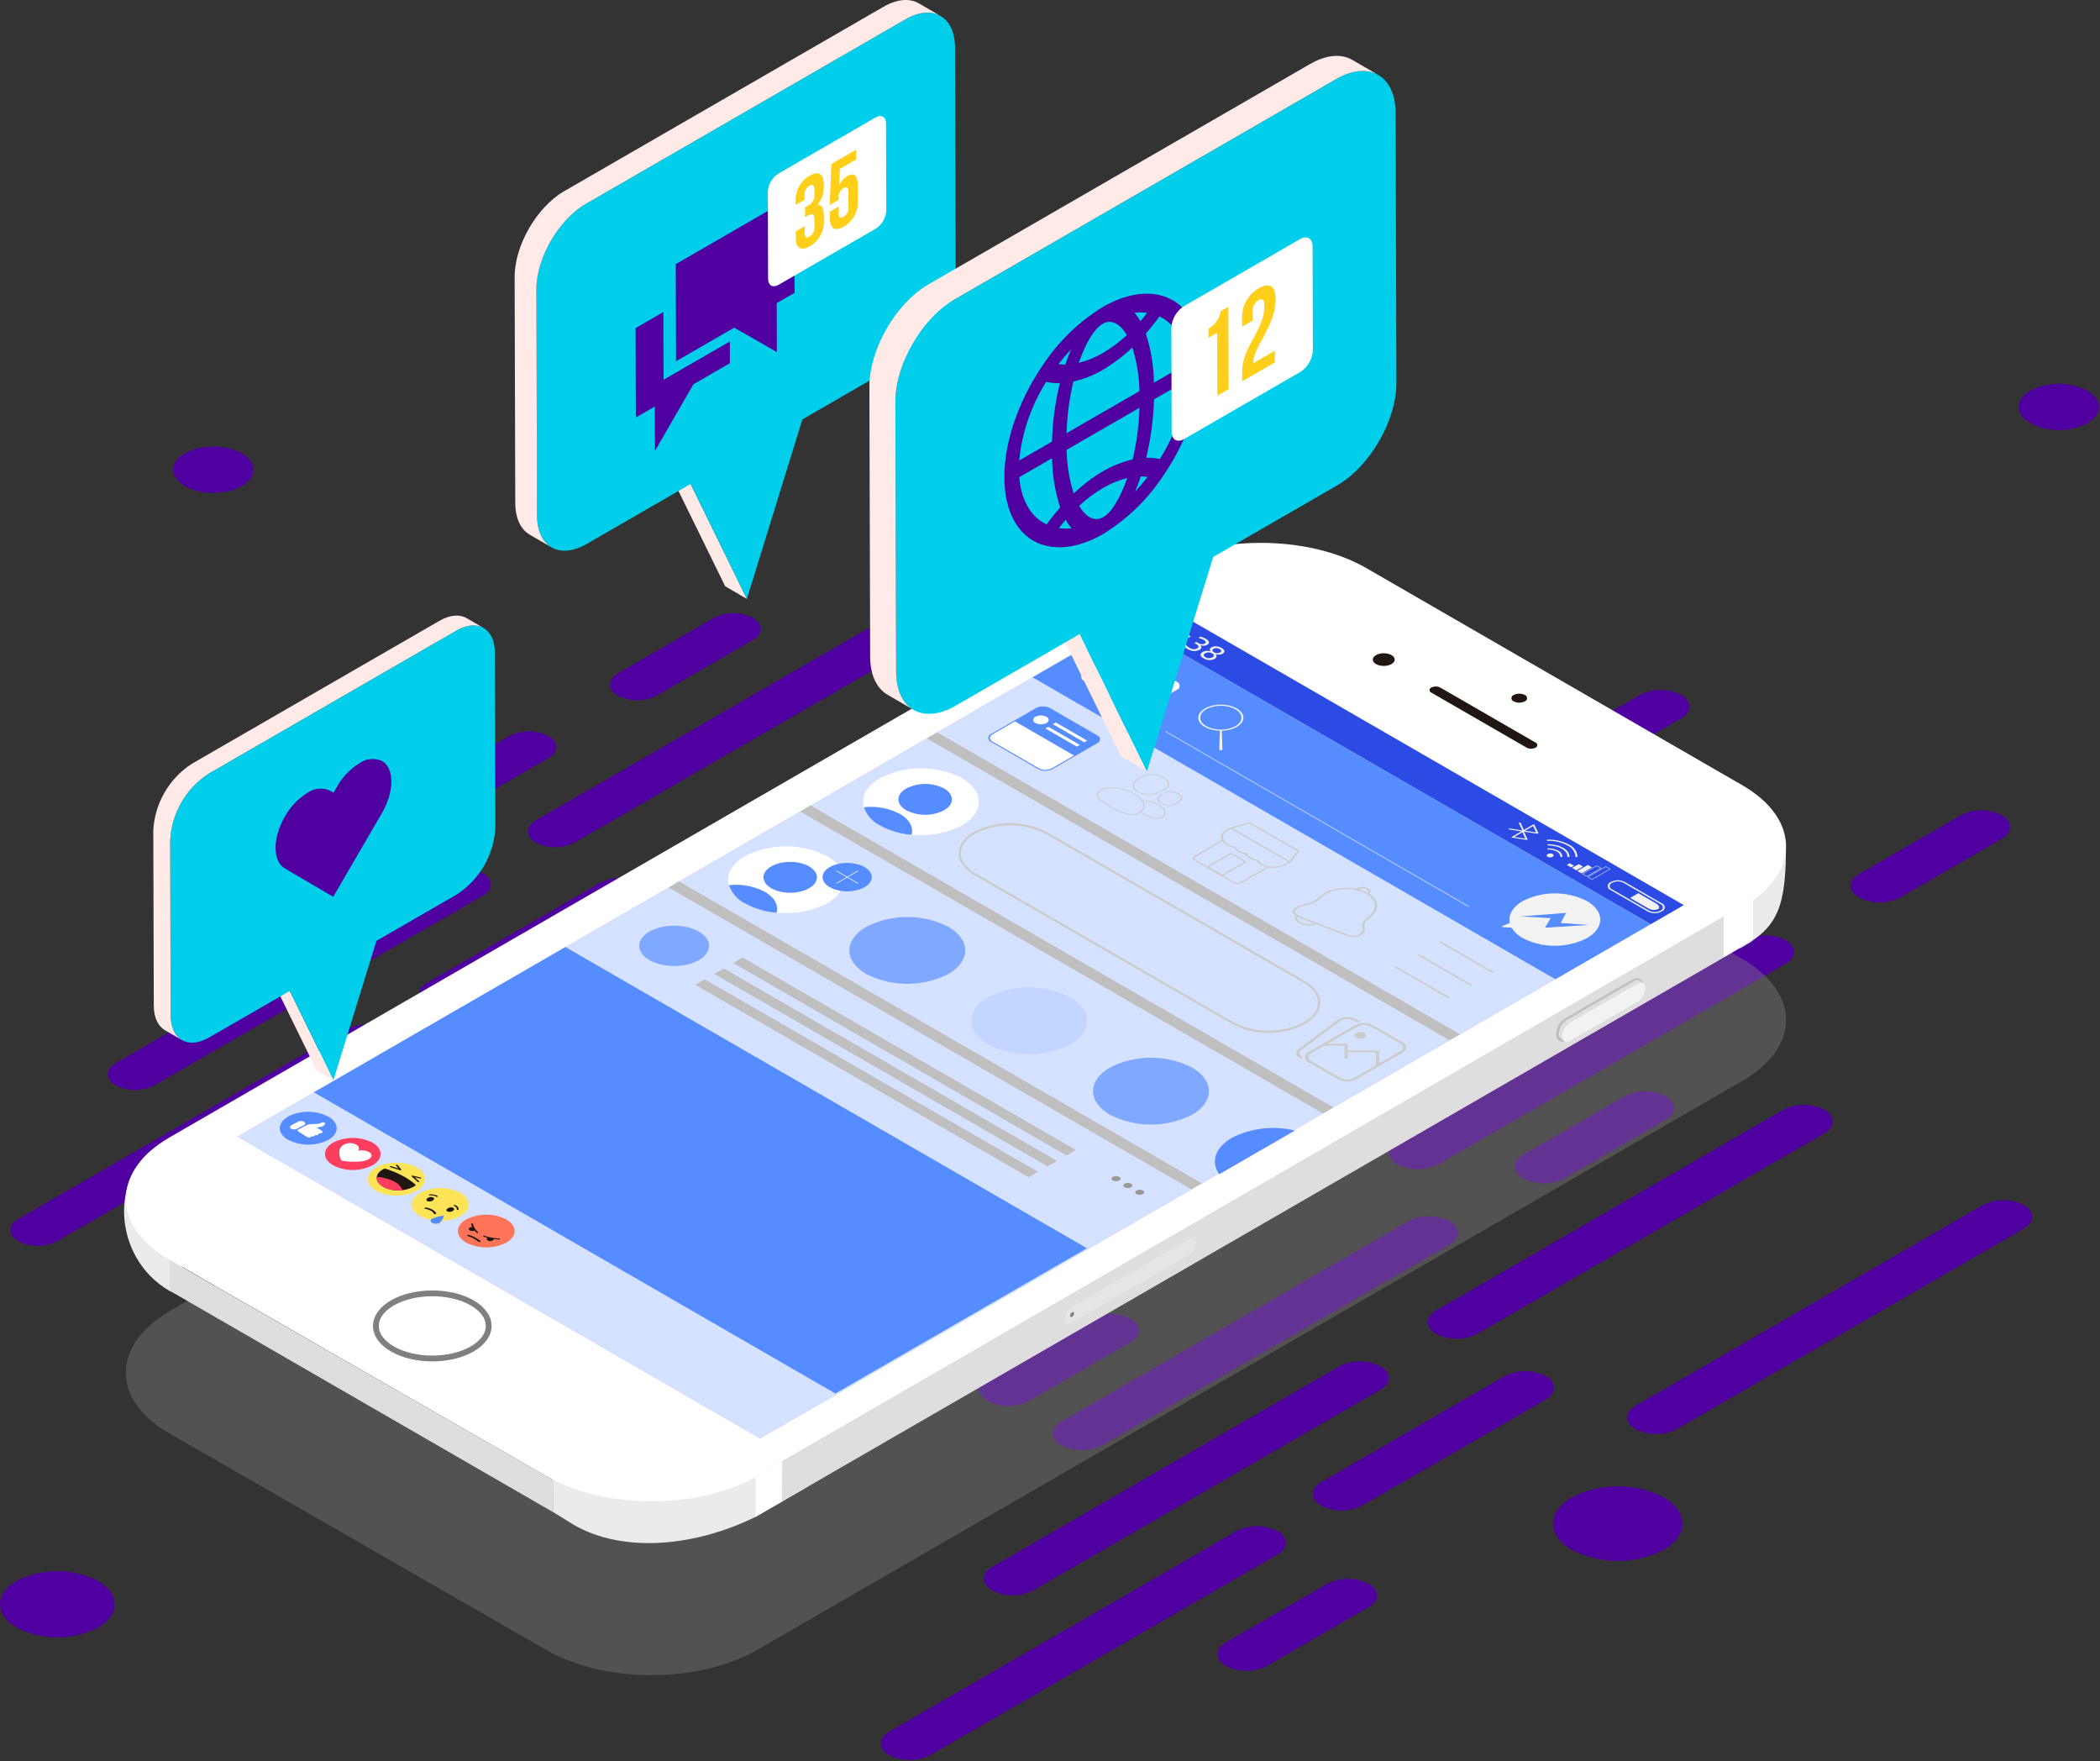 <?xml version="1.0" encoding="UTF-8" standalone="no"?><!DOCTYPE svg PUBLIC "-//W3C//DTD SVG 1.1//EN" "http://www.w3.org/Graphics/SVG/1.1/DTD/svg11.dtd"><svg width="100%" height="100%" viewBox="0 0 1418 1189" version="1.1" xmlns="http://www.w3.org/2000/svg" xmlns:xlink="http://www.w3.org/1999/xlink" xml:space="preserve" xmlns:serif="http://www.serif.com/" style="fill-rule:evenodd;clip-rule:evenodd;stroke-miterlimit:10;"><rect x="0" y="0" width="1418" height="1189" fill="#333333" stroke="none"/><g id="Grupo_118084"><path id="Trazado_174274" d="M66.127,1067.21c15.129,8.75 15.129,22.917 0,31.667c-17.202,8.73 -37.581,8.73 -54.783,-0c-15.125,-8.75 -15.125,-22.917 -0,-31.667c17.201,-8.733 37.581,-8.733 54.783,0Z" style="fill:#5000a1;fill-rule:nonzero;"/><path id="Trazado_174275" d="M1123.22,1010.75c17.046,9.846 17.046,25.808 -0,35.654c-19.382,9.837 -42.343,9.837 -61.725,-0c-17.042,-9.85 -17.042,-25.813 -0,-35.654c19.381,-9.841 42.344,-9.841 61.725,-0Z" style="fill:#5000a1;fill-rule:nonzero;"/><g id="Grupo_118085"><g id="Grupo_117928"><path id="Trazado_173885" d="M485.177,789.381l-234.462,135.446c-8.661,4.394 -18.919,4.394 -27.58,-0c-7.616,-4.4 -7.616,-11.533 0,-15.933l234.459,-135.442c8.661,-4.398 18.922,-4.398 27.583,-0c7.617,4.396 7.617,11.529 0,15.929Z" style="fill:#5000a1;fill-rule:nonzero;"/><path id="Trazado_173886" d="M666.298,684.748l-123.904,71.579c-8.66,4.394 -18.919,4.394 -27.579,-0c-7.617,-4.4 -7.617,-11.533 -0,-15.933l123.912,-71.575c8.66,-4.397 18.92,-4.397 27.579,-0c7.613,4.395 7.613,11.529 -0.008,15.929Z" style="fill:#5000a1;fill-rule:nonzero;"/></g><path id="Trazado_173887" d="M554.685,678.16l-234.458,135.446c-8.662,4.394 -18.922,4.394 -27.583,0c-7.617,-4.4 -7.617,-11.533 -0,-15.933l234.479,-135.442c8.659,-4.397 18.92,-4.397 27.579,0c7.6,4.396 7.6,11.533 -0.017,15.929Z" style="fill:#5000a1;fill-rule:nonzero;"/><path id="Trazado_173888" d="M854.49,504.964l-234.459,135.455c-8.659,4.396 -18.919,4.396 -27.579,-0c-7.617,-4.4 -7.617,-11.53 0,-15.93l234.458,-135.445c8.661,-4.398 18.923,-4.398 27.584,-0c7.612,4.391 7.612,11.525 -0.004,15.92Z" style="fill:#5000a1;fill-rule:nonzero;"/><path id="Trazado_173889" d="M989.144,569.319l-234.459,135.441c-8.66,4.398 -18.922,4.398 -27.583,0c-7.617,-4.396 -7.617,-11.529 0,-15.929l234.463,-135.446c8.66,-4.394 18.919,-4.394 27.579,0c7.616,4.4 7.616,11.554 -0,15.934Z" style="fill:#5000a1;fill-rule:nonzero;"/><path id="Trazado_173890" d="M546.702,824.914l-68.629,39.646c-8.66,4.394 -18.919,4.394 -27.579,0c-7.617,-4.4 -7.617,-11.533 -0,-15.933l68.629,-39.646c8.659,-4.397 18.92,-4.397 27.579,0c7.604,4.404 7.604,11.538 0,15.933Z" style="fill:#5000a1;fill-rule:nonzero;"/><path id="Trazado_173891" d="M1135.09,485.01l-68.621,39.646c-8.661,4.398 -18.923,4.398 -27.584,0c-7.616,-4.4 -7.616,-11.533 0,-15.929l68.63,-39.646c8.661,-4.394 18.921,-4.394 27.583,0c7.621,4.396 7.621,11.529 -0.008,15.929Z" style="fill:#5000a1;fill-rule:nonzero;"/><path id="Trazado_173892" d="M601.327,580.148l-234.462,135.441c-8.661,4.394 -18.919,4.394 -27.58,0c-7.616,-4.4 -7.616,-11.533 0,-15.933l234.463,-135.446c8.66,-4.394 18.919,-4.394 27.579,0c7.613,4.404 7.613,11.538 0,15.938Z" style="fill:#5000a1;fill-rule:nonzero;"/><path id="Trazado_173893" d="M747.269,495.835l-68.617,39.629c-8.659,4.397 -18.92,4.397 -27.579,0c-7.617,-4.4 -7.617,-11.529 -0,-15.929l68.629,-39.641c8.66,-4.397 18.92,-4.397 27.579,-0c7.621,4.408 7.621,11.541 -0.012,15.941Z" style="fill:#5000a1;fill-rule:nonzero;"/></g><g id="Grupo_118086"><g id="Grupo_117930"><path id="Trazado_173894" d="M862.544,1049.51l-234.463,135.446c-8.659,4.397 -18.919,4.397 -27.579,0c-7.617,-4.4 -7.617,-11.529 0,-15.929l234.463,-135.433c8.66,-4.398 18.922,-4.398 27.583,-0c7.612,4.387 7.612,11.521 -0.004,15.916Z" style="fill:#5000a1;fill-rule:nonzero;"/><path id="Trazado_173895" d="M1043.69,944.881l-123.905,71.579c-8.659,4.397 -18.919,4.397 -27.579,0c-7.616,-4.4 -7.616,-11.529 0,-15.929l123.904,-71.579c8.66,-4.398 18.92,-4.398 27.58,-0c7.6,4.4 7.6,11.537 -0,15.929Z" style="fill:#5000a1;fill-rule:nonzero;"/></g><path id="Trazado_173896" d="M932.056,938.294l-234.458,135.445c-8.661,4.398 -18.923,4.398 -27.583,0c-7.617,-4.4 -7.617,-11.529 -0,-15.929l234.462,-135.446c8.66,-4.397 18.92,-4.397 27.579,0c7.617,4.4 7.617,11.517 0,15.93Z" style="fill:#5000a1;fill-rule:nonzero;"/><path id="Trazado_173897" d="M1231.86,765.119l-234.458,135.416c-8.66,4.394 -18.919,4.394 -27.579,0c-7.617,-4.4 -7.617,-11.533 -0,-15.929l234.458,-135.446c8.661,-4.397 18.923,-4.397 27.584,0c7.612,4.409 7.612,11.542 -0.005,15.959Z" style="fill:#5000a1;fill-rule:nonzero;"/><path id="Trazado_173898" d="M1366.52,829.452l-234.459,135.446c-8.661,4.397 -18.922,4.397 -27.583,-0c-7.617,-4.4 -7.617,-11.534 -0,-15.929l234.45,-135.446c8.659,-4.397 18.92,-4.397 27.579,-0c7.629,4.4 7.629,11.533 0.013,15.929Z" style="fill:#5000a1;fill-rule:nonzero;"/><path id="Trazado_173899" d="M924.056,1085.05l-68.641,39.646c-8.66,4.396 -18.92,4.396 -27.58,-0c-7.616,-4.396 -7.616,-11.53 0,-15.93l68.63,-39.641c8.659,-4.397 18.919,-4.397 27.579,-0c7.621,4.391 7.621,11.525 0.012,15.925Z" style="fill:#5000a1;fill-rule:nonzero;"/><path id="Trazado_173900" d="M978.698,840.289l-234.463,135.417c-8.659,4.397 -18.919,4.397 -27.579,0c-7.616,-4.4 -7.616,-11.533 0,-15.929l234.45,-135.425c8.66,-4.397 18.92,-4.397 27.579,-0c7.625,4.4 7.625,11.533 0.013,15.937Z" style="fill:#5000a1;fill-rule:nonzero;"/><path id="Trazado_173901" d="M1124.64,755.969l-68.63,39.645c-8.66,4.394 -18.918,4.394 -27.579,0c-7.616,-4.4 -7.616,-11.533 0,-15.933l68.629,-39.642c8.66,-4.397 18.92,-4.397 27.58,0c7.616,4.4 7.616,11.534 -0,15.93Z" style="fill:#5000a1;fill-rule:nonzero;"/></g><g id="Grupo_118087"><g id="Grupo_117932"><path id="Trazado_173902" d="M701.71,870.677l-234.462,135.446c-8.66,4.397 -18.92,4.397 -27.579,-0c-7.617,-4.4 -7.617,-11.534 -0,-15.929l234.458,-135.446c8.661,-4.398 18.923,-4.398 27.583,-0c7.617,4.4 7.617,11.529 0,15.929Z" style="fill:#5000a1;fill-rule:nonzero;"/><path id="Trazado_173903" d="M882.831,766.06l-123.904,71.579c-8.661,4.397 -18.922,4.397 -27.583,0c-7.617,-4.4 -7.617,-11.533 -0,-15.929l123.908,-71.579c8.66,-4.397 18.92,-4.397 27.579,0c7.621,4.379 7.621,11.513 0,15.929Z" style="fill:#5000a1;fill-rule:nonzero;"/></g><path id="Trazado_173904" d="M771.219,759.452l-234.463,135.446c-8.66,4.394 -18.919,4.394 -27.579,-0c-7.617,-4.4 -7.617,-11.534 0,-15.929l234.463,-135.446c8.659,-4.397 18.919,-4.397 27.579,-0c7.616,4.4 7.616,11.533 -0,15.929Z" style="fill:#5000a1;fill-rule:nonzero;"/><path id="Trazado_173905" d="M1071.02,586.264l-234.479,135.442c-8.66,4.397 -18.92,4.397 -27.579,0c-7.617,-4.396 -7.617,-11.529 -0,-15.929l234.462,-135.446c8.662,-4.394 18.922,-4.394 27.583,0c7.617,4.4 7.617,11.533 0.013,15.933Z" style="fill:#5000a1;fill-rule:nonzero;"/><path id="Trazado_173906" d="M1205.68,650.627l-234.462,135.417c-8.662,4.394 -18.922,4.394 -27.584,-0c-7.616,-4.4 -7.616,-11.534 0,-15.934l234.463,-135.441c8.659,-4.397 18.919,-4.397 27.579,-0c7.621,4.412 7.621,11.545 0.004,15.958Z" style="fill:#5000a1;fill-rule:nonzero;"/><path id="Trazado_173907" d="M763.219,906.21l-68.629,39.642c-8.66,4.397 -18.92,4.397 -27.58,-0c-7.616,-4.4 -7.616,-11.533 0,-15.929l68.63,-39.646c8.66,-4.394 18.918,-4.394 27.579,-0c7.621,4.4 7.621,11.517 -0,15.933Z" style="fill:#5000a1;fill-rule:nonzero;"/><path id="Trazado_173908" d="M1351.62,566.302l-68.629,39.642c-8.66,4.396 -18.92,4.396 -27.579,-0c-7.617,-4.396 -7.617,-11.53 -0,-15.93l68.629,-39.641c8.661,-4.398 18.922,-4.398 27.583,-0c7.613,4.396 7.613,11.529 -0.004,15.929Z" style="fill:#5000a1;fill-rule:nonzero;"/><path id="Trazado_173909" d="M817.856,661.444l-234.462,135.445c-8.66,4.395 -18.919,4.395 -27.579,0c-7.617,-4.4 -7.617,-11.533 -0,-15.933l234.458,-135.442c8.661,-4.397 18.922,-4.397 27.583,0c7.617,4.396 7.617,11.53 0,15.93Z" style="fill:#5000a1;fill-rule:nonzero;"/><path id="Trazado_173910" d="M963.802,577.131l-68.625,39.646c-8.659,4.397 -18.92,4.397 -27.579,-0c-7.617,-4.396 -7.617,-11.529 -0,-15.929l68.629,-39.642c8.659,-4.398 18.92,-4.398 27.579,0c7.613,4.392 7.613,11.525 -0.004,15.925Z" style="fill:#5000a1;fill-rule:nonzero;"/></g><g id="Grupo_118088"><g id="Grupo_117934"><path id="Trazado_173911" d="M260.331,709.835l-221.816,128.142c-8.194,4.157 -17.899,4.157 -26.092,-0c-7.204,-4.167 -7.204,-10.913 -0,-15.071l221.817,-128.142c8.192,-4.158 17.898,-4.158 26.091,0c7.204,4.159 7.204,10.909 0,15.071Z" style="fill:#5000a1;fill-rule:nonzero;"/><path id="Trazado_173912" d="M431.69,610.844l-117.225,67.72c-8.193,4.158 -17.899,4.158 -26.092,0c-7.204,-4.166 -7.204,-10.912 -0,-15.07l117.225,-67.721c8.193,-4.159 17.899,-4.159 26.092,-0c7.204,4.158 7.204,10.908 -0,15.071Z" style="fill:#5000a1;fill-rule:nonzero;"/></g><path id="Trazado_173913" d="M326.094,604.61l-221.821,128.121c-8.193,4.158 -17.899,4.158 -26.092,0c-7.204,-4.167 -7.204,-10.912 0,-15.071l221.817,-128.121c8.193,-4.158 17.899,-4.158 26.092,0c7.204,4.159 7.204,10.909 0.004,15.071Z" style="fill:#5000a1;fill-rule:nonzero;"/><path id="Trazado_173914" d="M609.727,440.756l-221.833,128.142c-8.193,4.158 -17.899,4.158 -26.092,-0c-7.204,-4.167 -7.204,-10.913 0,-15.071l221.817,-128.142c8.193,-4.158 17.899,-4.158 26.091,0c7.221,4.159 7.221,10.909 0.017,15.071Z" style="fill:#5000a1;fill-rule:nonzero;"/><path id="Trazado_173915" d="M737.119,501.639l-221.817,128.142c-8.193,4.158 -17.899,4.158 -26.092,0c-7.204,-4.167 -7.204,-10.912 0,-15.071l221.817,-128.125c8.193,-4.158 17.899,-4.158 26.092,0c7.204,4.142 7.204,10.892 -0,15.054Z" style="fill:#5000a1;fill-rule:nonzero;"/><path id="Trazado_173916" d="M318.531,743.452l-64.929,37.5c-8.193,4.158 -17.899,4.158 -26.092,-0c-7.204,-4.167 -7.204,-10.913 0,-15.071l64.925,-37.5c8.193,-4.158 17.899,-4.158 26.092,0c7.204,4.163 7.204,10.908 0.004,15.071Z" style="fill:#5000a1;fill-rule:nonzero;"/><path id="Trazado_173917" d="M875.198,421.877l-64.925,37.5c-8.192,4.16 -17.899,4.16 -26.092,-0c-7.204,-4.167 -7.204,-10.913 0,-15.071l64.929,-37.5c8.192,-4.162 17.9,-4.162 26.092,0c7.213,4.158 7.213,10.908 -0.004,15.071Z" style="fill:#5000a1;fill-rule:nonzero;"/><path id="Trazado_173918" d="M370.215,511.881l-221.817,128.142c-8.193,4.158 -17.899,4.158 -26.092,-0c-7.204,-4.167 -7.204,-10.913 0,-15.071l221.817,-128.142c8.193,-4.158 17.899,-4.158 26.092,0c7.204,4.163 7.204,10.909 -0,15.071Z" style="fill:#5000a1;fill-rule:nonzero;"/><path id="Trazado_173919" d="M508.294,432.119l-64.925,37.5c-8.195,4.158 -17.902,4.158 -26.096,-0c-7.204,-4.167 -7.204,-10.913 -0,-15.071l64.929,-37.5c8.193,-4.159 17.899,-4.159 26.092,-0c7.204,4.158 7.204,10.908 -0,15.071Z" style="fill:#5000a1;fill-rule:nonzero;"/></g><ellipse id="Elipse_4254" cx="144.019" cy="317.127" rx="27.117" ry="15.662" style="fill:#5000a1;"/><path id="Trazado_174276" d="M1409.38,263.652c10.592,6.112 10.592,16.033 0,22.154c-12.037,6.108 -26.296,6.108 -38.333,0c-10.587,-6.117 -10.587,-16.037 0,-22.154c12.037,-6.108 26.296,-6.108 38.333,-0Z" style="fill:#5000a1;fill-rule:nonzero;"/><g id="Grupo_118025"><g id="Grupo_117967"><path id="Trazado_174099" d="M368.727,1113.83l-254.667,-146.338c-39.366,-22.729 -38.537,-59.812 0.834,-82.545l665.196,-384.084c39.366,-22.729 103.187,-22.729 142.554,0l253.841,146.571c39.367,22.729 39.367,59.583 0,82.313l-665.195,384.083c-39.388,22.729 -103.213,22.729 -142.563,-0Z" style="fill:#808080;fill-opacity:0.4;fill-rule:nonzero;"/><g id="Grupo_117966"><path id="Trazado_174100" d="M373.219,994.677l0.35,26.162l13.8,8.53c34.096,19.733 83.054,14.291 122.641,-5.267l35.188,-20.317c-7.129,-5.196 -14.346,-9.937 -21.179,-14.287c-45.329,-28.054 -110.746,-26.692 -150.8,5.179Z" style="fill:#ebebeb;fill-rule:nonzero;"/><path id="Trazado_174101" d="M114.423,871.448l11.296,4.75l-14.304,-105.6c-38.367,19.179 -36.255,78.15 3.008,100.85Z" style="fill:#ebebeb;fill-rule:nonzero;"/><path id="Trazado_174102" d="M1174.95,569.248l0,70.975l1.508,-0.867c23.817,-13.75 29.838,-26.725 29.463,-70.733l-30.971,0.625Z" style="fill:#ebebeb;fill-rule:nonzero;"/><path id="Trazado_174103" d="M368.727,996.481l-254.667,-146.333c-39.366,-22.734 -38.537,-59.817 0.834,-82.546l665.171,-384.067c39.366,-22.733 103.187,-22.733 142.554,0l253.841,146.567c39.367,22.733 39.367,59.583 0,82.312l-665.195,384.084c-39.363,22.712 -103.188,22.712 -142.538,-0.017Z" style="fill:#fff;fill-rule:nonzero;"/><path id="Trazado_174104" d="M513.285,971.127l-353.016,-203.829l623.75,-360.159l353.016,203.83l-623.75,360.158Z" style="fill:#adcce3;fill-rule:nonzero;"/><ellipse id="Elipse_4240" cx="291.906" cy="895.131" rx="38.079" ry="21.988" style="fill:#fff;stroke:#808080;stroke-width:3.93px;"/><ellipse id="Elipse_4241" cx="934.36" cy="445.289" rx="7.404" ry="4.275" style="fill:#201712;"/><path id="Trazado_174105" d="M1030.84,504.739l-64.321,-37.137c-0.741,-0.248 -1.244,-0.946 -1.244,-1.727c-0,-0.782 0.503,-1.48 1.244,-1.727c1.879,-0.951 4.104,-0.951 5.983,-0l64.321,37.137c0.737,0.252 1.235,0.949 1.235,1.727c0,0.779 -0.498,1.476 -1.235,1.727c-1.879,0.954 -4.105,0.954 -5.983,0Z" style="fill:#201712;fill-rule:nonzero;"/><path id="Trazado_174106" d="M1029.59,473.502c0.925,-0.311 1.553,-1.184 1.553,-2.161c-0,-0.976 -0.628,-1.849 -1.553,-2.16c-2.348,-1.189 -5.128,-1.189 -7.475,0c-0.926,0.311 -1.553,1.184 -1.553,2.16c-0,0.977 0.627,1.85 1.553,2.161c2.347,1.192 5.128,1.192 7.475,-0Z" style="fill:#201712;fill-rule:nonzero;"/><path id="Trazado_174108" d="M373.573,999.281l-259.167,-148.75l0,20.738l259.271,149.704l-0.104,-21.692Z" style="fill:#dedede;fill-rule:nonzero;"/><path id="Trazado_174110" d="M509.927,1024.18l0,-27.167l673.442,-389.558l-0,27.729l-673.442,388.996Z" style="fill:#dedede;fill-rule:nonzero;"/><path id="Trazado_174111" d="M510.102,996.835l0,27.167l17.917,-10.304l0.125,-27.209l-18.042,10.346Z" style="fill:#fff;fill-rule:nonzero;"/><path id="Trazado_174112" d="M1163.92,618.398l-0,27.733l19.808,-12.183l0,-27.721l-19.808,12.171Z" style="fill:#fff;fill-rule:nonzero;"/><g id="Grupo_117964"><path id="Trazado_174113" d="M1055.1,703.31c-2.213,0 -4.446,-1.641 -4.446,-5.304c0.203,-4.276 2.469,-8.199 6.071,-10.512l45.396,-26.205c0.941,-0.58 2.019,-0.901 3.125,-0.929c2.216,0 4.446,1.642 4.446,5.304c-0.202,4.277 -2.468,8.2 -6.071,10.513l-45.388,26.204c-0.944,0.581 -2.025,0.901 -3.133,0.929Z" style="fill:#bfbfbf;fill-rule:nonzero;"/><path id="Trazado_174114" d="M1109.31,663.656c-0.033,0 -0.054,-0.046 -0.087,-0.062c-0.034,-0.017 -0.05,-0.046 -0.084,-0.067c-0.026,-0.023 -0.054,-0.044 -0.083,-0.063c-0.026,-0.022 -0.054,-0.043 -0.083,-0.062l-0.084,-0.067c-0.033,0 -0.054,-0.046 -0.083,-0.062c-0.029,-0.017 -0.054,-0.05 -0.087,-0.067c-0.034,-0.017 -0.05,-0.05 -0.084,-0.062c-0.026,-0.023 -0.054,-0.044 -0.083,-0.063c-0.029,0 -0.054,-0.046 -0.083,-0.067c-0.03,-0.02 -0.055,-0.05 -0.084,-0.062c-0.029,-0.013 -0.054,-0.05 -0.087,-0.063c-0.034,-0.012 -0.05,-0.05 -0.084,-0.066c-0.026,-0.023 -0.054,-0.044 -0.083,-0.063c-0.029,0 -0.054,-0.05 -0.083,-0.062l-0.084,-0.067c-0.033,0 -0.054,-0.046 -0.083,-0.062c-0.029,-0.017 -0.054,-0.046 -0.087,-0.067c-0.034,-0.021 -0.05,-0.046 -0.084,-0.063c-0.026,-0.022 -0.054,-0.043 -0.083,-0.062l-0.083,-0.067c-0.03,0 -0.055,-0.046 -0.084,-0.062c-0.029,-0.017 -0.054,-0.05 -0.083,-0.063c-0.029,-0.012 -0.054,-0.046 -0.088,-0.066c-0.026,-0.023 -0.054,-0.044 -0.083,-0.063c-1.233,-0.63 -2.721,-0.51 -3.837,0.308l-45.388,26.205c-3.139,2.044 -5.119,5.471 -5.321,9.212c-0.138,1.346 0.462,2.665 1.567,3.446l0.083,0.067c0.034,-0 0.054,0.05 0.084,0.062c0.029,0.013 0.054,0.046 0.087,0.067c0.027,0.022 0.054,0.043 0.083,0.062c0.027,0.023 0.055,0.044 0.084,0.063l0.083,0.066c0.029,0 0.054,0.046 0.083,0.063c0.03,0.017 0.055,0.05 0.084,0.062c0.029,0.013 0.054,0.05 0.087,0.067c0.027,0.022 0.055,0.043 0.084,0.063c0.029,-0 0.054,0.045 0.083,0.062l0.083,0.067c0.034,-0 0.054,0.05 0.088,0.062c0.033,0.013 0.05,0.046 0.083,0.067c0.033,0.021 0.05,0.05 0.083,0.062c0.027,0.023 0.055,0.044 0.084,0.063l0.083,0.067c0.033,-0 0.054,0.045 0.083,0.062c0.03,0.017 0.055,0.05 0.088,0.063c0.033,0.012 0.05,0.05 0.083,0.066c0.027,0.023 0.054,0.044 0.084,0.063l0.083,0.066c0.029,0 0.054,0.046 0.083,0.063c0.029,0.017 0.054,0.05 0.084,0.062c0.029,0.013 0.054,0.046 0.087,0.067c1.232,0.629 2.72,0.508 3.833,-0.312l45.392,-26.205c3.139,-2.045 5.118,-5.471 5.321,-9.212c0.138,-1.346 -0.462,-2.666 -1.567,-3.446Z" style="fill:#dfdfdf;fill-rule:nonzero;"/><path id="Trazado_174115" d="M1105.63,676.381l-45.387,26.204c-2.942,1.696 -5.321,0.321 -5.321,-3.071c0.202,-3.74 2.182,-7.167 5.321,-9.212l45.391,-26.204c2.917,-1.696 5.321,-0.321 5.321,3.071c-0.203,3.741 -2.184,7.169 -5.325,9.212Z" style="fill:#f2f2f2;fill-rule:nonzero;"/></g><g id="Grupo_117965"><path id="Trazado_174116" d="M802.948,847.148l-79.438,45.858c-2.545,1.467 -4.608,0.279 -4.612,-2.662c0.176,-3.241 1.89,-6.211 4.608,-7.984l79.438,-45.858c2.546,-1.467 4.608,-0.279 4.608,2.662c-0.176,3.24 -1.888,6.209 -4.604,7.984Z" style="fill:#e5e5e5;fill-rule:nonzero;"/><path id="Trazado_174117" d="M725.281,886.66c-0.052,0.934 -0.546,1.789 -1.329,2.3c-0.733,0.417 -1.329,0.079 -1.329,-0.766c0.051,-0.936 0.545,-1.793 1.329,-2.305c0.733,-0.42 1.329,-0.075 1.329,0.771Z" style="fill:#808080;fill-rule:nonzero;"/></g></g></g><g id="Grupo_118024"><g id="Grupo_118023"><path id="Trazado_174118" d="M513.135,971.202l-353.016,-203.842l623.75,-360.158l353.016,203.829l-623.75,360.171Z" style="fill:#d4e2ff;fill-rule:nonzero;"/><path id="Trazado_174119" d="M1114.59,623.919l-353.017,-203.834l22.3,-12.875l353.017,203.829l-22.3,12.88Z" style="fill:#2c4be5;fill-rule:nonzero;"/><path id="Trazado_174120" d="M1114.59,623.919l-353.017,-203.821l-64.362,37.162l353.037,203.821l64.342,-37.162Z" style="fill:#558cff;fill-rule:nonzero;"/><path id="Trazado_174121" d="M985.873,698.252l-352.996,-203.842l-7.062,4.079l353.016,203.83l7.042,-4.067Z" style="fill:#bfbfbf;fill-rule:nonzero;"/><path id="Trazado_174122" d="M900.381,747.606l-353.016,-203.833l-7.063,4.079l353.017,203.833l7.062,-4.079Z" style="fill:#bfbfbf;fill-rule:nonzero;"/><path id="Trazado_174123" d="M811.548,798.894l-353.017,-203.85l-7.062,4.079l353.016,203.837l7.063,-4.066Z" style="fill:#bfbfbf;fill-rule:nonzero;"/><g id="Grupo_117974"><g id="Grupo_117968"><ellipse id="Elipse_4242" cx="267.685" cy="796.048" rx="19.296" ry="11.142" style="fill:#fde356;"/></g><g id="Grupo_117969"><path id="Trazado_174124" d="M259.76,788.844c-0.581,0.254 -1.145,0.548 -1.687,0.879c-5.317,3.287 -4.875,8.516 0.987,11.666c6.394,3.151 13.923,3.064 20.242,-0.233c0.546,-0.335 1.061,-0.718 1.538,-1.146c-2.718,-2.431 -5.723,-4.519 -8.95,-6.216c-3.864,-2.059 -7.929,-3.718 -12.13,-4.95Z" style="fill:#201712;fill-rule:nonzero;"/></g><g id="Grupo_117970"><path id="Trazado_174125" d="M271.86,803.535c-1.152,-2.629 -3.228,-4.748 -5.833,-5.954c-3.613,-1.836 -7.583,-2.864 -11.633,-3.012c-0.321,2.445 1.25,5 4.658,6.82c3.967,1.955 8.421,2.701 12.808,2.146Z" style="fill:#fe3d5f;fill-rule:nonzero;"/></g><g id="Grupo_117973"><g id="Grupo_117971"><path id="Trazado_174126" d="M282.169,797.964c-0.033,-0.016 -0.064,-0.037 -0.092,-0.062l-4.104,-3.671c-0.067,-0.044 -0.107,-0.119 -0.107,-0.198c0,-0.095 0.057,-0.181 0.144,-0.219c0.205,-0.123 0.451,-0.16 0.684,-0.104l5.441,1.25c0.309,0.071 0.459,0.271 0.338,0.45c-0.203,0.201 -0.501,0.276 -0.775,0.196l-3.708,-0.833l3.091,2.766c0.179,0.163 0.1,0.375 -0.179,0.48c-0.241,0.082 -0.506,0.062 -0.733,-0.055Z" style="fill:#201712;fill-rule:nonzero;"/></g><g id="Grupo_117972"><path id="Trazado_174127" d="M263.381,787.839c-0.2,-0.104 -0.254,-0.279 -0.116,-0.416c0.236,-0.185 0.551,-0.236 0.833,-0.134l5,1.592l-1.713,-2.083c-0.141,-0.171 0,-0.375 0.284,-0.459c0.276,-0.089 0.58,-0.027 0.8,0.163l2.5,3.05c0.112,0.137 0.062,0.3 -0.129,0.417c-0.22,0.105 -0.472,0.123 -0.705,0.05l-6.62,-2.113c-0.048,-0.016 -0.092,-0.039 -0.134,-0.067Z" style="fill:#201712;fill-rule:nonzero;"/></g></g></g><g id="Grupo_117977"><g id="Grupo_117975"><path id="Trazado_174128" d="M251.535,786.685c7.313,-4.246 7.284,-11.108 -0.066,-15.329c-8.345,-4.219 -18.222,-4.205 -26.554,0.038c-7.313,4.245 -7.284,11.108 0.066,15.333c8.346,4.216 18.222,4.2 26.554,-0.042Z" style="fill:#fe3d5f;fill-rule:nonzero;"/></g><g id="Grupo_117976"><path id="Trazado_174129" d="M249.731,778.085c-2.326,-1.418 -5.122,-1.857 -7.771,-1.221c0.459,-0.862 1.23,-3.1 -2.162,-4.483c-4.904,-2 -10.779,0.763 -10.688,5.171c-0.144,2.082 0.35,4.16 1.417,5.954c3.396,0.637 6.851,0.898 10.304,0.779c7.65,0.029 12.396,-3.379 8.9,-6.2Z" style="fill:#fff;fill-rule:nonzero;"/></g></g><g id="Grupo_117982"><g id="Grupo_117978"><path id="Trazado_174130" d="M220.99,769.914c-8.654,4.072 -18.755,3.762 -27.142,-0.833c-7.083,-4.554 -6.463,-11.571 1.425,-15.671c8.654,-4.072 18.754,-3.762 27.142,0.834c7.108,4.554 6.466,11.57 -1.425,15.67Z" style="fill:#558cff;fill-rule:nonzero;"/></g><g id="Grupo_117981"><g id="Grupo_117979"><path id="Trazado_174131" d="M196.46,761.948c-1.033,-0.663 -0.941,-1.7 0.213,-2.296l4.708,-2.45c1.269,-0.594 2.749,-0.549 3.979,0.121c1.038,0.662 0.942,1.7 -0.208,2.296l-4.712,2.45c-1.269,0.595 -2.749,0.55 -3.98,-0.121Z" style="fill:#fff;fill-rule:nonzero;"/></g><g id="Grupo_117980"><path id="Trazado_174132" d="M215.16,765.106c0.67,0.179 1.383,0.119 2.013,-0.171c0.754,-0.391 0.833,-1.071 0.137,-1.504l-3.504,-2.246c0.338,-0.1 2.084,-0.321 2.713,-0.416c0.488,-0.086 0.959,-0.249 1.396,-0.484c0.461,-0.228 0.869,-0.552 1.195,-0.95c0.38,-0.496 0.621,-1.112 -0.237,-1.496c-0.793,-0.339 -1.71,-0.229 -2.4,0.288c-0.167,0.166 -0.358,0.307 -0.567,0.417c-0.593,0.107 -1.196,0.156 -1.8,0.145c-1.716,0.067 -3.991,0.175 -4.733,0.271c-0.675,0.071 -1.337,0.237 -1.967,0.492c-0.115,0.031 -0.226,0.072 -0.333,0.125l-5.788,3.012c-0.533,0.275 -0.575,0.755 -0.095,1.063l6.141,3.958c0.746,0.407 1.643,0.435 2.413,0.075c0.239,-0.105 0.429,-0.3 0.529,-0.541c0.633,0.182 1.311,0.13 1.908,-0.146c0.267,-0.112 0.47,-0.339 0.55,-0.617c0.636,0.143 1.301,0.073 1.892,-0.2c0.542,-0.267 0.725,-0.696 0.537,-1.075Z" style="fill:#fff;fill-rule:nonzero;"/></g></g></g><g id="Grupo_117987"><g id="Grupo_117983"><path id="Trazado_174133" d="M1122.21,609.906l-25.187,-14.546c-2.89,-1.464 -6.311,-1.464 -9.2,0l-0.309,0.179c-1.133,0.387 -1.899,1.458 -1.899,2.655c0,1.196 0.766,2.267 1.899,2.654l25.188,14.546c2.89,1.46 6.31,1.46 9.2,-0l0.308,-0.18c1.133,-0.386 1.9,-1.457 1.9,-2.654c-0,-1.197 -0.767,-2.268 -1.9,-2.654Zm-1.212,4.963c-2.321,1.173 -5.067,1.173 -7.388,-0l-25.187,-14.542c-0.911,-0.311 -1.526,-1.172 -1.526,-2.133c-0,-0.962 0.615,-1.823 1.526,-2.134l0.308,-0.179c2.32,-1.176 5.068,-1.176 7.388,0l25.187,14.542c0.915,0.306 1.535,1.168 1.535,2.133c-0,0.965 -0.62,1.827 -1.535,2.133l-0.308,0.18Z" style="fill:#f2f2f2;fill-rule:nonzero;"/><path id="Trazado_174134" d="M1118.4,610.002l-12.15,-7.013l-5.529,3.188l12.146,7.017c1.981,1.211 4.417,1.436 6.587,0.608c1.525,-0.875 1.05,-2.579 -1.054,-3.8Z" style="fill:#f2f2f2;fill-rule:nonzero;"/></g><g id="Grupo_117984"><path id="Trazado_174135" d="M1057.99,583.898l2.85,1.666l1.983,-1.145l-2.862,-1.642l-1.971,1.121Z" style="fill:#f2f2f2;fill-rule:nonzero;"/><path id="Trazado_174136" d="M1061.53,585.935l2.85,1.667l4.529,-2.617l-2.862,-1.641l-4.517,2.591Z" style="fill:#f2f2f2;fill-rule:nonzero;"/><path id="Trazado_174137" d="M1065.06,587.973l2.85,1.666l7.084,-4.083l-2.863,-1.642l-7.071,4.059Z" style="fill:#f2f2f2;fill-rule:nonzero;"/><path id="Trazado_174138" d="M1068.29,590.014l3.146,1.817l9.921,-5.725l-3.162,-1.812l-9.905,5.72Zm9.909,-5.375l2.562,1.467l-9.321,5.383l-2.554,-1.475l9.313,-5.375Z" style="fill:#f2f2f2;fill-rule:nonzero;"/><path id="Trazado_174139" d="M1084.29,584.864l-12.45,7.192l3.145,1.817l12.463,-7.196l-3.158,-1.813Zm-9.305,8.667l-2.554,-1.475l11.859,-6.85l2.562,1.471l-11.867,6.854Z" style="fill:#f2f2f2;fill-rule:nonzero;"/></g><g id="Grupo_117985"><path id="Trazado_174140" d="M1048.36,576.556c-1.019,-0.516 -2.226,-0.516 -3.245,0c-0.404,0.133 -0.678,0.513 -0.678,0.938c0,0.424 0.274,0.804 0.678,0.937c1.018,0.52 2.227,0.52 3.245,0c0.404,-0.133 0.678,-0.513 0.678,-0.937c-0,-0.425 -0.274,-0.805 -0.678,-0.938Z" style="fill:#f2f2f2;fill-rule:nonzero;"/><path id="Trazado_174141" d="M1052.21,574.331c-2.069,-1.104 -4.388,-1.658 -6.733,-1.608c-0.375,-0 -0.679,0.175 -0.679,0.391c-0,0.217 0.304,0.392 0.679,0.392c2.01,-0.042 3.997,0.433 5.771,1.379c1.339,0.596 2.256,1.873 2.391,3.334c0.011,0.122 0.088,0.229 0.2,0.279c0.147,0.079 0.313,0.119 0.48,0.116c0.375,0 0.679,-0.175 0.679,-0.391c-0.156,-1.705 -1.224,-3.196 -2.788,-3.892Z" style="fill:#f2f2f2;fill-rule:nonzero;"/><path id="Trazado_174142" d="M1045.46,569.977c-0.375,-0 -0.679,0.175 -0.679,0.392c0,0.216 0.309,0.387 0.679,0.387c7.121,0 12.917,3.333 12.917,7.463c0.012,0.122 0.088,0.228 0.2,0.279c0.149,0.079 0.315,0.119 0.483,0.116c0.375,0 0.68,-0.175 0.68,-0.391c0.02,-4.546 -6.388,-8.246 -14.28,-8.246Z" style="fill:#f2f2f2;fill-rule:nonzero;"/><path id="Trazado_174143" d="M1065.2,578.239c-0.328,-3.527 -2.543,-6.613 -5.779,-8.054c-4.286,-2.288 -9.089,-3.436 -13.946,-3.333l-0.417,-0c-0.375,-0 -0.675,0.183 -0.666,0.417c0.016,0.117 0.091,0.218 0.2,0.266c0.152,0.083 0.323,0.123 0.496,0.117l0.366,-0c4.524,-0.094 8.997,0.977 12.988,3.108c3.014,1.341 5.075,4.215 5.379,7.5c-0,0.217 0.308,0.392 0.683,0.392c0.375,-0 0.696,-0.213 0.696,-0.413Z" style="fill:#f2f2f2;fill-rule:nonzero;"/></g><path id="Trazado_174144" d="M1031.43,566.585l-2.391,-5.154l8.925,1.383c0.2,0.034 0.406,0.002 0.587,-0.091c0.154,-0.088 0.213,-0.217 0.158,-0.338l-2.558,-5.512c-0.092,-0.144 -0.247,-0.236 -0.417,-0.25c-0.2,-0.034 -0.406,-0.002 -0.587,0.091l-6.167,3.559l-2.204,-4.759c-0.18,-0.219 -0.471,-0.315 -0.746,-0.245c-0.325,0.05 -0.516,0.237 -0.416,0.416l2.287,4.925l-8.529,-1.321c-0.274,-0.067 -0.564,0.031 -0.742,0.25c-0.058,0.125 0,0.25 0.159,0.338c0.084,0.045 0.176,0.075 0.27,0.087l8.242,1.275l-6.4,3.696c-0.154,0.088 -0.212,0.217 -0.158,0.338c0.034,0.068 0.09,0.124 0.158,0.158c0.084,0.045 0.176,0.075 0.271,0.088l9.546,1.479c0.199,0.033 0.403,0.002 0.583,-0.088c0.121,-0.075 0.183,-0.204 0.129,-0.325Zm3.817,-8.941l2.012,4.333l-7.5,-1.163l5.488,-3.17Zm-12.775,7.379l5.5,-3.175l2.012,4.337l-7.512,-1.162Z" style="fill:#f2f2f2;fill-rule:nonzero;"/><g id="Grupo_117986"><path id="Trazado_174145" d="M775.156,420.944l2.584,1.491l8.912,-5.15l-3.375,-1.296l1.442,-0.833l3.358,1.288l1.579,0.912l-10.354,5.979l2.583,1.492l-1.329,0.767l-6.729,-3.884l1.329,-0.766Z" style="fill:#f2f2f2;fill-rule:nonzero;"/><path id="Trazado_174146" d="M795.031,420.464l7.5,4.338l-0.675,0.387l-15.254,3.909l-1.667,-0.95l14.346,-3.675l-5.608,-3.242l1.358,-0.767Z" style="fill:#f2f2f2;fill-rule:nonzero;"/><path id="Trazado_174147" d="M802.398,428.639l1.667,0.955l-1.988,1.145l-1.667,-0.954l1.988,-1.146Zm-6.3,3.638l1.667,0.954l-1.988,1.15l-1.667,-0.954l1.988,-1.15Z" style="fill:#f2f2f2;fill-rule:nonzero;"/><path id="Trazado_174148" d="M810.44,435.577c0.518,0.362 0.809,0.973 0.762,1.604c-0.174,0.651 -0.634,1.189 -1.25,1.463c-1.173,0.669 -2.521,0.968 -3.867,0.858c-1.531,-0.129 -3.011,-0.611 -4.325,-1.408c-0.485,-0.278 -0.943,-0.599 -1.37,-0.959c-0.424,-0.358 -0.816,-0.753 -1.171,-1.179l1.525,-0.879c0.211,0.44 0.503,0.836 0.862,1.167c0.436,0.41 0.92,0.766 1.442,1.058c0.865,0.532 1.839,0.864 2.85,0.971c0.869,0.087 1.744,-0.101 2.5,-0.538c0.686,-0.397 0.983,-0.847 0.892,-1.35c-0.092,-0.503 -0.57,-1.003 -1.434,-1.5l-1.358,-0.787l1.3,-0.75l1.425,0.833c0.684,0.417 1.453,0.676 2.25,0.758c0.68,0.068 1.365,-0.078 1.958,-0.416c0.6,-0.345 0.847,-0.734 0.742,-1.167c-0.104,-0.417 -0.554,-0.875 -1.346,-1.333c-0.493,-0.277 -1.006,-0.517 -1.533,-0.721c-0.592,-0.233 -1.286,-0.464 -2.084,-0.692l1.409,-0.833c0.769,0.253 1.457,0.505 2.062,0.758c0.553,0.226 1.09,0.488 1.609,0.784c1.2,0.691 1.876,1.397 2.029,2.116c0.153,0.72 -0.235,1.347 -1.163,1.884c-0.672,0.379 -1.424,0.594 -2.196,0.625c-0.856,0.043 -1.712,-0.082 -2.52,-0.367Z" style="fill:#f2f2f2;fill-rule:nonzero;"/><path id="Trazado_174149" d="M817.565,439.781c-0.451,-0.342 -0.693,-0.895 -0.638,-1.458c0.163,-0.582 0.577,-1.062 1.129,-1.309c0.977,-0.549 2.096,-0.794 3.213,-0.704c1.254,0.085 2.47,0.464 3.55,1.109c1.164,0.675 1.805,1.359 1.925,2.054c0.119,0.694 -0.288,1.311 -1.221,1.85c-0.694,0.393 -1.47,0.617 -2.267,0.654c-0.856,0.046 -1.712,-0.077 -2.521,-0.363c0.514,0.377 0.794,0.996 0.738,1.63c-0.175,0.65 -0.635,1.188 -1.25,1.462c-1.102,0.645 -2.366,0.961 -3.642,0.908c-1.371,-0.073 -2.703,-0.482 -3.879,-1.191c-1.292,-0.746 -1.975,-1.492 -2.062,-2.242c-0.088,-0.75 0.416,-1.45 1.57,-2.083c0.775,-0.441 1.644,-0.689 2.534,-0.725c0.958,-0.054 1.917,0.085 2.821,0.408Zm0.908,1.304c-0.72,-0.426 -1.539,-0.658 -2.375,-0.675c-0.808,-0.025 -1.606,0.177 -2.304,0.584c-0.703,0.405 -1.041,0.85 -1.013,1.333c0.028,0.483 0.417,0.94 1.167,1.371c0.723,0.425 1.544,0.658 2.383,0.675c0.807,0.023 1.605,-0.177 2.304,-0.579c0.703,-0.406 1.041,-0.85 1.013,-1.334c-0.028,-0.483 -0.421,-0.941 -1.179,-1.375l0.004,0Zm1.008,-3.079c-0.604,0.35 -0.887,0.729 -0.833,1.146c0.054,0.417 0.417,0.833 1.083,1.212c0.633,0.377 1.348,0.592 2.084,0.625c0.696,0.032 1.387,-0.136 1.991,-0.483c0.609,-0.35 0.884,-0.733 0.834,-1.15c-0.05,-0.417 -0.417,-0.833 -1.084,-1.212c-0.632,-0.379 -1.347,-0.595 -2.083,-0.63c-0.697,-0.026 -1.387,0.144 -1.992,0.492Z" style="fill:#f2f2f2;fill-rule:nonzero;"/></g></g><g id="Grupo_117988"><ellipse id="Elipse_4243" cx="763.323" cy="459.914" rx="12.792" ry="7.387" style="fill:#fff;"/><path id="Trazado_174150" d="M794.598,460.281l-5.171,-2.983c2.271,-1.579 2.154,-3.913 -0.417,-5.396l-11.825,-6.825c-2.921,-1.471 -6.353,-1.558 -9.345,-0.238l-5.171,-2.983c-2.959,-1.5 -6.463,-1.5 -9.421,0l-21.217,12.25c-1.165,0.392 -1.955,1.491 -1.955,2.721c0,1.229 0.79,2.328 1.955,2.721l31.938,18.416c2.958,1.5 6.462,1.5 9.421,0l21.216,-12.25c1.157,-0.397 1.939,-1.492 1.939,-2.715c-0,-1.226 -0.786,-2.323 -1.947,-2.718Zm-41.946,5.792c-5.883,-3.396 -5.883,-8.925 0,-12.321c6.702,-3.395 14.636,-3.395 21.338,-0c5.883,3.396 5.883,8.925 -0,12.321c-6.702,3.395 -14.636,3.395 -21.338,-0Zm32.025,-4.042c-0.345,-0.131 -0.574,-0.464 -0.574,-0.833c-0,-0.37 0.229,-0.702 0.574,-0.834c0.916,-0.465 2.001,-0.465 2.917,0c0.345,0.132 0.574,0.464 0.574,0.834c0,0.369 -0.229,0.702 -0.574,0.833c-0.916,0.464 -2.001,0.464 -2.917,0Z" style="fill:#fff;fill-rule:nonzero;"/></g><path id="Trazado_174151" d="M839.577,484.519c0,-4.85 -6.833,-8.796 -15.229,-8.796c-8.396,-0 -15.233,3.946 -15.233,8.796c-0,4.72 6.483,8.575 14.583,8.775l-0.417,12.558l0,0.021c0,0.341 0.5,0.616 1.088,0.608c0.587,-0.008 1.066,-0.287 1.058,-0.633l-0.417,-12.559c8.084,-0.195 14.567,-4.05 14.567,-8.77Zm-15.229,8.05c-7.692,-0 -13.946,-3.613 -13.946,-8.05c0,-4.438 6.25,-8.05 13.946,-8.05c7.696,-0 13.942,3.612 13.942,8.05c-0,4.437 -6.255,8.05 -13.942,8.05Z" style="fill:#f2f2f2;fill-rule:nonzero;"/><g id="Grupo_117989"><path id="Trazado_174152" d="M1071.58,633.335c-13.619,6.912 -29.752,6.912 -43.371,0c-2.997,-1.601 -5.53,-3.95 -7.354,-6.816c-0.35,-0.592 -6.25,-0.292 -6.704,-0.9c-0.454,-0.609 5.417,-2.121 5.283,-2.738c-1.054,-5.196 1.871,-10.604 8.775,-14.583c13.619,-6.912 29.752,-6.912 43.371,-0c11.992,6.912 11.992,18.125 0,25.037Z" style="fill:#f2f2f2;fill-rule:nonzero;"/><path id="Trazado_174153" d="M1053.79,623.114l3.696,-6.816l-30.587,2.35l20.2,1.212l-3.904,6.434l29.741,-1.88l-19.146,-1.3Z" style="fill:#558cff;fill-rule:nonzero;"/></g><g id="Grupo_117991"><path id="Trazado_174155" d="M698.919,517.61l-26.725,-15.416c-1.708,-0.579 -2.864,-2.191 -2.864,-3.994c-0,-1.803 1.156,-3.416 2.864,-3.994l25.166,-14.529c4.343,-2.204 9.487,-2.204 13.83,-0l26.725,15.417c1.707,0.578 2.863,2.19 2.863,3.993c0,1.803 -1.156,3.416 -2.863,3.994l-25.167,14.529c-4.343,2.204 -9.487,2.204 -13.829,0Z" style="fill:#fff;fill-rule:nonzero;"/><path id="Trazado_174156" d="M740.819,496.385l-31.863,-18.4c-2.94,-1.49 -6.422,-1.49 -9.362,0l-30.304,17.5c-1.164,0.387 -1.954,1.482 -1.954,2.709c0,1.226 0.79,2.321 1.954,2.708l31.862,18.396c2.94,1.49 6.422,1.49 9.363,-0l30.304,-17.5c1.16,-0.389 1.947,-1.483 1.947,-2.707c0,-1.223 -0.787,-2.317 -1.947,-2.706Zm-27.917,-8.65l21.225,12.254l-2.004,1.159l-21.225,-12.259l2.004,-1.154Zm-5,2.892l21.225,12.258l-2.004,1.159l-21.225,-12.259l2.004,-1.158Zm-1.337,-6.754c0.907,0.307 1.521,1.164 1.521,2.123c0,0.958 -0.614,1.815 -1.521,2.123c-2.31,1.171 -5.045,1.171 -7.355,-0c-0.907,-0.308 -1.521,-1.165 -1.521,-2.123c-0,-0.959 0.614,-1.816 1.521,-2.123c2.307,-1.172 5.04,-1.172 7.346,-0l0.009,-0Zm3.287,35.025c-2.519,1.275 -5.501,1.275 -8.021,-0l-31.866,-18.396c-0.991,-0.336 -1.662,-1.271 -1.662,-2.317c0,-1.046 0.671,-1.981 1.662,-2.316l15.375,-8.88l39.887,23.034l-15.375,8.875Z" style="fill:#558cff;fill-rule:nonzero;"/></g><g id="Grupo_117992"><path id="Trazado_174157" d="M767.994,534.856c5.624,2.689 12.252,2.314 17.537,-0.992c5.092,-2.941 5.129,-6.291 0.104,-9.195c-4.908,-2.897 -11.031,-2.873 -15.916,0.062c-5.763,3.325 -6.454,7.396 -1.725,10.125Zm17.016,-9.825c2.721,1.571 6.321,4.758 -0.104,8.471c-4.899,3.086 -11.05,3.461 -16.287,0.992c-4.354,-2.5 -3.663,-6.292 1.725,-9.405c4.496,-2.75 10.169,-2.772 14.687,-0.058l-0.021,0Z" style="fill:#ccc;fill-rule:nonzero;"/><path id="Trazado_174158" d="M783.631,542.619c3.851,1.841 8.387,1.587 12.009,-0.671c3.541,-2.046 3.6,-4.363 0.158,-6.354c-3.401,-1.988 -7.633,-1.952 -11,0.091c-3.946,2.275 -4.421,5.059 -1.167,6.934Zm11.534,-6.667c1.791,1.033 4.166,3.142 -0.159,5.629c-3.231,2.041 -7.291,2.293 -10.75,0.667c-2.871,-1.667 -2.404,-4.167 1.159,-6.209c2.977,-1.838 6.743,-1.868 9.75,-0.079l-0,-0.008Z" style="fill:#ccc;fill-rule:nonzero;"/><path id="Trazado_174159" d="M785.777,545.698c-3.846,-3.688 -9.044,-5.637 -14.367,-5.388c-1.509,-1.908 -3.388,-3.493 -5.525,-4.658c-6.666,-3.85 -16.816,-5.792 -23.3,-2.05c-5.47,3.158 0.171,7.287 7.084,11.279c5.766,3.333 13.116,6.842 18.821,4.446c0.244,-0.103 0.482,-0.222 0.712,-0.354c0.233,-0.134 0.446,-0.267 0.654,-0.417l1.4,0.833c3.917,2.263 8.925,4.646 12.917,2.971c0.171,-0.071 0.338,-0.153 0.5,-0.246c1.478,-0.537 2.468,-1.951 2.468,-3.524c-0,-1.118 -0.501,-2.18 -1.364,-2.892Zm-17.804,3.229c-4.029,1.692 -9.479,0.333 -17.671,-4.396c-6.587,-3.804 -12.008,-7.712 -7.083,-10.554c6.071,-3.504 15.683,-1.621 22.046,2.054c6.058,3.492 9.675,8.925 3.333,12.596c-0.203,0.114 -0.413,0.214 -0.629,0.3l0.004,-0Zm15.662,3.033c-2.641,1.113 -6.375,0.184 -11.75,-2.916c-0.5,-0.292 -0.987,-0.575 -1.462,-0.859c1.49,-0.906 2.402,-2.528 2.402,-4.272c-0,-1.122 -0.378,-2.213 -1.073,-3.094c4.92,-0.15 9.697,1.697 13.238,5.116c0.791,0.648 1.25,1.618 1.25,2.64c0,1.417 -0.883,2.694 -2.209,3.194c-0.129,0.07 -0.263,0.132 -0.4,0.187l0.004,0.004Z" style="fill:#ccc;fill-rule:nonzero;"/></g><path id="Trazado_174160" d="M868.477,583.785l0.417,-0.246c0.279,-0.166 0.554,-0.333 0.833,-0.5l2.004,-1.145l5.854,-7.405l-33.67,-19.441l-12.721,3.458l0.041,0.046l-0.058,-0.033l-0.462,0.266c-1.346,0.771 -4.505,2.613 -4.821,2.917c-1.052,1.093 -1.573,2.594 -1.425,4.104c0.051,0.476 0.179,0.94 0.379,1.375l-18.333,10.588c-0.686,0.234 -1.15,0.883 -1.15,1.608c0,0.725 0.464,1.373 1.15,1.608l26.279,15.171c1.748,0.884 3.818,0.884 5.566,0l18.184,-10.496c1.2,0.199 2.416,0.291 3.633,0.275c1.834,-0.006 3.658,-0.274 5.417,-0.796c1.012,-0.334 1.98,-0.788 2.883,-1.354Zm-24.85,-27.837l32.375,18.691l-5.271,6.667l-38.591,-22.237l11.487,-3.121Zm-27.237,29.329l14.837,-8.571l8.967,5.175l-14.838,8.571l-8.966,-5.175Zm21.02,10.35c-1.164,0.589 -2.543,0.589 -3.708,-0l-7.725,-4.458l16.075,-9.284l-10.833,-6.25l-16.075,9.284l-7.729,-4.463c-0.456,-0.158 -0.763,-0.589 -0.763,-1.071c0,-0.481 0.307,-0.913 0.763,-1.071l17.854,-10.308l0.091,0.113c0.12,0.167 0.248,0.329 0.384,0.483l0.129,0.154c0.588,0.629 1.268,1.166 2.017,1.592c0.104,0.062 0.225,0.112 0.333,0.171l0.121,0.062c0.287,0.15 0.579,0.292 0.896,0.417l0.175,0.066c0.304,0.13 0.612,0.25 0.933,0.359l0.158,0.046c0.741,0.243 1.496,0.437 2.263,0.579c0.724,1.191 1.756,2.164 2.987,2.816c1.516,0.847 3.164,1.432 4.875,1.73c0.727,1.188 1.761,2.16 2.992,2.812c1.515,0.849 3.164,1.433 4.875,1.729c0.15,0.271 0.323,0.529 0.517,0.771l0.062,0.071c0.174,0.213 0.359,0.416 0.554,0.608c0.084,0.084 0.175,0.159 0.267,0.238c0.092,0.079 0.296,0.254 0.458,0.379c0.163,0.125 0.296,0.217 0.45,0.325l0.346,0.225c0.113,0.067 0.213,0.142 0.325,0.212c0.113,0.071 0.263,0.134 0.392,0.205l0.025,-0c1.028,0.527 2.117,0.929 3.241,1.195l-17.725,10.263Zm27.525,-11.15c-1.56,0.463 -3.18,0.7 -4.808,0.704c-1.005,0.011 -2.01,-0.06 -3.004,-0.212l-0.571,-0.105c-1.863,-0.304 -3.631,-1.037 -5.162,-2.141c-0.08,-0.063 -0.15,-0.129 -0.225,-0.196c-0.159,-0.129 -0.313,-0.263 -0.455,-0.417c-0.198,-0.198 -0.383,-0.41 -0.554,-0.633c-0.174,-0.234 -0.326,-0.484 -0.454,-0.746l-0.1,-0.2l-0.35,-0.058c-1.632,-0.249 -3.207,-0.788 -4.65,-1.592c-1.158,-0.606 -2.114,-1.537 -2.75,-2.679l-0.1,-0.204l-0.354,-0.059c-1.632,-0.25 -3.207,-0.789 -4.65,-1.591c-1.158,-0.608 -2.114,-1.541 -2.75,-2.684l-0.104,-0.204l-0.354,-0.058c-1.824,-0.267 -3.57,-0.916 -5.125,-1.904c-0.15,-0.1 -0.3,-0.2 -0.417,-0.309c-0.117,-0.108 -0.342,-0.27 -0.5,-0.416c-0.219,-0.201 -0.424,-0.417 -0.613,-0.646c-0.05,-0.063 -0.112,-0.121 -0.158,-0.183c-0.49,-0.624 -0.799,-1.371 -0.892,-2.159c-0.132,-1.348 0.324,-2.691 1.25,-3.679c0.213,-0.192 2.196,-1.383 4.167,-2.5l38.717,22.308l-1.071,0.609l-0.871,0.516l-0.417,0.242c-0.837,0.508 -1.734,0.91 -2.67,1.196l-0.005,-0Z" style="fill:#ccc;fill-rule:nonzero;"/><path id="Trazado_174161" d="M921.402,626.577c-0.449,-2.044 0.294,-4.175 1.917,-5.496l2.833,-2.458c5.617,-4.871 4.767,-11.175 -1.575,-15.246c0.159,-0.08 0.311,-0.173 0.454,-0.279c1.296,-1.125 0.363,-2.804 -2.083,-3.75c-2.186,-0.967 -4.706,-0.843 -6.788,0.333c-0.123,0.11 -0.231,0.236 -0.32,0.375c-3.387,-0.658 -6.85,-0.822 -10.284,-0.487c-5.103,0.315 -9.999,2.145 -14.058,5.254l-3.217,2.791c-2.452,1.532 -5.186,2.557 -8.041,3.013c-2.33,0.26 -4.526,1.222 -6.296,2.758c-2.213,1.917 -0.95,3.588 0.954,4.829c-1.325,1.946 0.179,4.338 3.721,5.7c3.257,1.269 6.875,1.269 10.133,0l18.046,6.934c2.221,0.854 8.983,3.454 12.858,0.1c1.759,-1.55 2.104,-2.409 1.746,-4.371Zm-3.925,-26.4c1.434,-0.727 3.126,-0.755 4.583,-0.075c1.713,0.658 2.45,1.762 1.646,2.462c-0.078,0.05 -0.16,0.093 -0.246,0.13c-0.512,-0.28 -1.05,-0.546 -1.62,-0.8c-1.462,-0.633 -2.974,-1.14 -4.521,-1.517c0.045,-0.071 0.098,-0.137 0.158,-0.196l0,-0.004Zm-37.987,22.95c-2.68,-1.029 -3.984,-2.738 -3.367,-4.213c0.949,0.47 1.922,0.887 2.917,1.25l8.308,3.196c-2.568,0.827 -5.344,0.745 -7.858,-0.233Zm28.175,6.946l-17.717,-6.809l-10.021,-3.85c-1.223,-0.454 -2.405,-1.012 -3.533,-1.666l-0.417,-0.267c-1.85,-1.25 -2.083,-2.404 -0.7,-3.6c1.605,-1.407 3.616,-2.268 5.742,-2.458c3.065,-0.505 5.992,-1.64 8.596,-3.334l3.216,-2.791c3.741,-2.895 8.273,-4.589 12.996,-4.859c4.73,-0.496 9.512,0.096 13.979,1.73c0.363,0.141 0.717,0.287 1.071,0.441c8.108,3.575 9.854,10.371 3.971,15.479l-2.833,2.459c-1.819,1.457 -2.663,3.825 -2.175,6.104c0.32,1.758 0.066,2.392 -1.509,3.75c-2.091,1.821 -5.383,1.712 -10.666,-0.325l-0,-0.004Z" style="fill:#ccc;fill-rule:nonzero;"/><g id="Grupo_117993"><path id="Trazado_174162" d="M972.698,635.41l-1.096,0.634l36.171,20.883l1.096,-0.633l-36.171,-20.884Z" style="fill:#ccc;fill-rule:nonzero;"/><path id="Trazado_174163" d="M956.765,644.614l36.17,20.884l1.096,-0.634l-36.171,-20.883l-1.095,0.633Z" style="fill:#ccc;fill-rule:nonzero;"/><path id="Trazado_174164" d="M941.927,653.177l36.171,20.883l1.096,-0.633l-36.171,-20.883l-1.096,0.633Z" style="fill:#ccc;fill-rule:nonzero;"/></g><path id="Trazado_174165" d="M992.119,611.914l-204.788,-118.245l-0.533,0.308l204.787,118.254l0.534,-0.317Z" style="fill:#c0d7ff;fill-rule:nonzero;"/><g id="Grupo_117995"><g id="Grupo_117994"><path id="Trazado_174166" d="M649.527,557.269c-17.372,8.811 -37.948,8.811 -55.321,-0c-15.275,-8.821 -15.275,-23.121 0,-31.942c17.372,-8.814 37.949,-8.814 55.321,-0c15.275,8.821 15.275,23.121 0,31.942Z" style="fill:#fff;fill-rule:nonzero;"/><path id="Trazado_174167" d="M611.94,532.285c8.017,-4.068 17.515,-4.068 25.533,0c7.05,4.071 7.05,10.671 -0,14.742c-8.018,4.068 -17.516,4.068 -25.533,-0c-7.05,-4.071 -7.05,-10.65 -0,-14.742Z" style="fill:#558cff;fill-rule:nonzero;"/></g><path id="Trazado_174168" d="M594.21,557.269c6.581,3.577 13.845,5.723 21.313,6.295c1.396,-4.97 -1.196,-10.245 -7.833,-14.075c-7.495,-3.897 -15.985,-5.473 -24.38,-4.525c1.895,5.361 5.807,9.777 10.9,12.305Z" style="fill:#558cff;fill-rule:nonzero;"/></g><g id="Grupo_117997"><g id="Grupo_117996"><path id="Trazado_174169" d="M558.402,609.889c-17.371,8.811 -37.946,8.811 -55.317,0c-15.275,-8.82 -15.275,-23.12 0,-31.941c17.371,-8.814 37.947,-8.814 55.317,-0c15.267,8.821 15.267,23.121 0,31.941Z" style="fill:#fff;fill-rule:nonzero;"/><ellipse id="Elipse_4244" cx="533.569" cy="592.281" rx="18.054" ry="10.425" style="fill:#558cff;"/></g><path id="Trazado_174170" d="M503.073,609.889c6.579,3.578 13.841,5.723 21.308,6.296c1.396,-4.971 -1.196,-10.246 -7.833,-14.075c-7.494,-3.897 -15.982,-5.472 -24.375,-4.525c1.893,5.362 5.805,9.779 10.9,12.304Z" style="fill:#558cff;fill-rule:nonzero;"/></g><g id="Grupo_117998"><path id="Trazado_174171" d="M856.623,697.264c-8.527,0.173 -16.958,-1.835 -24.492,-5.833l-174.471,-100.737c-6.666,-3.863 -10.362,-9.038 -10.362,-14.584c-0,-5.546 3.679,-10.712 10.362,-14.583c15.386,-7.784 33.594,-7.784 48.98,-0l174.466,100.737c6.667,3.863 10.363,9.034 10.363,14.584c-0,5.55 -3.679,10.716 -10.363,14.583c-7.531,3.997 -15.959,6.005 -24.483,5.833Zm-23.75,-7.15c14.911,7.551 32.564,7.551 47.475,0c6.196,-3.579 9.608,-8.295 9.608,-13.275c0,-4.979 -3.412,-9.691 -9.608,-13.266l-174.446,-100.738c-14.911,-7.552 -32.564,-7.552 -47.475,0c-6.196,3.579 -9.612,8.292 -9.612,13.271c-0,4.979 3.416,9.692 9.612,13.271l174.446,100.737Z" style="fill:#ccc;fill-rule:nonzero;"/></g><g id="Grupo_117999"><path id="Trazado_174172" d="M947.01,703.585l-19.858,-11.466c-3.842,-1.946 -8.391,-1.946 -12.233,-0l-31.209,18.02c-1.488,0.532 -2.488,1.951 -2.488,3.532c0,1.58 1,2.999 2.488,3.531l19.859,11.467c3.842,1.945 8.391,1.945 12.233,-0l31.208,-18.021c1.489,-0.532 2.488,-1.951 2.488,-3.532c0,-1.58 -0.999,-2.999 -2.488,-3.531Zm-32.804,24.167c-2.839,1.439 -6.202,1.439 -9.041,-0l-19.859,-11.454c-1.118,-0.376 -1.876,-1.431 -1.876,-2.611c0,-1.179 0.758,-2.234 1.876,-2.61l8.888,-5.133l13.654,-0l-0,8.587l2.262,0l0,-4.083l19.017,-0l0,8.7l-14.921,8.604Zm17.179,-9.917l0,-8.7l-21.27,0l-0,-4.504l-13.65,0l20.062,-11.583c2.84,-1.44 6.202,-1.44 9.042,-0l19.858,11.462c1.114,0.38 1.867,1.434 1.867,2.611c0,1.177 -0.753,2.23 -1.867,2.61l-14.042,8.104Z" style="fill:#ccc;fill-rule:nonzero;"/><ellipse id="Elipse_4245" cx="918.552" cy="698.927" rx="4.012" ry="2.317" style="fill:#ccc;"/><path id="Trazado_174173" d="M879.19,713.489c-2.055,-1.25 -2.246,-3.225 -0.417,-4.608l26.1,-19.55c1.213,-0.823 2.631,-1.294 4.096,-1.358c1.554,-0.135 3.119,0.11 4.558,0.712l3.175,1.413c0.758,-0.243 1.528,-0.443 2.308,-0.6l-4.116,-1.838c-1.962,-0.82 -4.094,-1.152 -6.213,-0.966c-1.995,0.086 -3.927,0.727 -5.579,1.85l-26.096,19.55c-2.571,1.929 -2.262,4.675 0.709,6.391c0.254,0.146 0.525,0.284 0.833,0.417l0.483,0.212c0.008,-0.545 0.061,-1.088 0.159,-1.625Z" style="fill:#ccc;fill-rule:nonzero;"/></g><path id="Trazado_174174" d="M640.306,657.594c-17.371,8.813 -37.949,8.813 -55.321,-0c-15.275,-8.821 -15.275,-23.121 0,-31.942c17.373,-8.811 37.949,-8.811 55.321,-0c15.275,8.821 15.275,23.121 0,31.942Z" style="fill:#7fa9ff;fill-rule:nonzero;"/><ellipse id="Elipse_4246" cx="455.198" cy="638.552" rx="23.575" ry="13.613" style="fill:#7fa9ff;"/><path id="Trazado_174175" d="M722.573,705.098c-17.37,8.813 -37.947,8.813 -55.317,-0c-15.275,-8.821 -15.275,-23.121 0,-31.942c17.37,-8.814 37.947,-8.814 55.317,0c15.279,8.829 15.279,23.121 -0,31.942Z" style="fill:#c2d6ff;fill-rule:nonzero;"/><path id="Trazado_174176" d="M804.844,752.602c-17.371,8.81 -37.946,8.81 -55.317,-0c-15.275,-8.821 -15.275,-23.121 0,-31.942c17.37,-8.814 37.947,-8.814 55.317,0c15.279,8.821 15.279,23.121 -0,31.942Z" style="fill:#7fa9ff;fill-rule:nonzero;"/><path id="Trazado_174177" d="M831.794,768.16c-11.504,6.646 -14.338,16.392 -8.513,24.584l51.071,-29.496c-14.313,-3.509 -29.421,-1.765 -42.558,4.912Z" style="fill:#558cff;fill-rule:nonzero;"/><g id="Grupo_118000"><ellipse id="Elipse_4247" cx="572.044" cy="592.152" rx="16.613" ry="9.592" style="fill:#558cff;"/><path id="Trazado_174178" d="M579.59,596.264l-7.125,-4.112l7.125,-4.113l-0.417,-0.241l-7.125,4.112l-7.125,-4.112l-0.417,0.241l7.125,4.113l-7.125,4.112l0.417,0.242l7.125,-4.112l7.125,4.112l0.417,-0.242Z" style="fill:#fff;fill-rule:nonzero;"/></g><path id="Trazado_174179" d="M720.09,780.039l-225,-129.916l6.383,-3.688l225,129.917l-6.383,3.687Z" style="fill:#bfbfbf;fill-rule:nonzero;"/><path id="Trazado_174180" d="M707.323,787.406l-225,-129.917l6.383,-3.687l225,129.917l-6.383,3.687Z" style="fill:#bfbfbf;fill-rule:nonzero;"/><path id="Trazado_174181" d="M694.556,794.781l-225,-129.912l6.384,-3.688l225,129.917l-6.384,3.683Z" style="fill:#bfbfbf;fill-rule:nonzero;"/><g id="Grupo_118001"><path id="Trazado_174182" d="M755.727,794.477c-1.335,-0.68 -2.919,-0.68 -4.254,-0c-0.524,0.178 -0.879,0.673 -0.879,1.227c-0,0.554 0.355,1.049 0.879,1.227c1.335,0.68 2.919,0.68 4.254,0c0.524,-0.178 0.879,-0.673 0.879,-1.227c0,-0.554 -0.355,-1.049 -0.879,-1.227Z" style="fill:#999;fill-rule:nonzero;"/><path id="Trazado_174183" d="M763.702,799.081c-1.335,-0.68 -2.919,-0.68 -4.254,0c-0.524,0.178 -0.879,0.673 -0.879,1.227c-0,0.554 0.355,1.049 0.879,1.227c1.335,0.68 2.919,0.68 4.254,0c0.524,-0.178 0.879,-0.673 0.879,-1.227c0,-0.554 -0.355,-1.049 -0.879,-1.227Z" style="fill:#999;fill-rule:nonzero;"/><path id="Trazado_174184" d="M771.685,803.689c-1.335,-0.679 -2.918,-0.679 -4.254,0c-0.524,0.178 -0.879,0.674 -0.879,1.227c-0,0.554 0.355,1.05 0.879,1.228c1.336,0.678 2.919,0.678 4.254,-0c0.525,-0.178 0.88,-0.674 0.88,-1.228c-0,-0.553 -0.355,-1.049 -0.88,-1.227Z" style="fill:#999;fill-rule:nonzero;"/></g><path id="Trazado_174185" d="M564.06,940.764l-352.125,-203.333l169.859,-98.075l352.125,203.333l-169.859,98.075Z" style="fill:#558cff;fill-rule:nonzero;"/><g id="Grupo_118012"><g id="Grupo_118006"><path id="Trazado_174190" d="M342.131,838.773c7.363,-4.396 7.159,-11.409 -0.454,-15.659c-8.556,-4.24 -18.644,-4.142 -27.117,0.263c-7.362,4.392 -7.158,11.404 0.455,15.654c8.556,4.24 18.643,4.144 27.116,-0.258Z" style="fill:#fd7458;fill-rule:nonzero;"/></g><g id="Grupo_118008"><g id="Grupo_118007"><path id="Trazado_174191" d="M315.648,834.385c-0.246,-0.141 -0.317,-0.362 -0.146,-0.546c0.303,-0.237 0.706,-0.306 1.071,-0.183c2.879,0.83 5.555,2.249 7.858,4.167c0.238,0.212 0.138,0.496 -0.229,0.633c-0.365,0.138 -0.775,0.088 -1.096,-0.133c-2.135,-1.779 -4.617,-3.096 -7.287,-3.867c-0.059,-0.019 -0.116,-0.043 -0.171,-0.071Z" style="fill:#201712;fill-rule:nonzero;"/></g></g><g id="Grupo_118011"><g id="Grupo_118009"><path id="Trazado_174192" d="M322.869,831.877c-1.764,-1.469 -3.008,-3.469 -3.546,-5.7c-0.042,-0.188 -0.338,-0.321 -0.663,-0.3c-0.325,0.021 -0.558,0.196 -0.516,0.383c0.154,0.719 0.39,1.418 0.704,2.084c-0.399,-0.003 -0.796,0.06 -1.175,0.187c-1.133,0.383 -1.508,1.229 -0.833,1.879c0.936,0.695 2.16,0.877 3.258,0.484c0.114,-0.04 0.225,-0.088 0.333,-0.142c0.313,0.371 0.65,0.742 1.034,1.112l0.416,0.384c0.242,0.174 0.556,0.215 0.834,0.108c0.25,-0.104 0.333,-0.325 0.154,-0.479Z" style="fill:#201712;fill-rule:nonzero;"/></g><g id="Grupo_118010"><path id="Trazado_174193" d="M327.14,834.264c3.229,1.086 6.596,1.712 10,1.859c0.329,-0 0.57,0.183 0.537,0.375c-0.033,0.191 -0.321,0.329 -0.65,0.312c-1.25,-0.066 -2.446,-0.179 -3.604,-0.337c0.004,0.258 -0.099,0.507 -0.283,0.687c-0.915,0.715 -2.131,0.92 -3.23,0.546c-1.154,-0.362 -1.579,-1.2 -0.95,-1.867c0.071,-0.075 0.149,-0.142 0.234,-0.2c-0.654,-0.17 -1.304,-0.354 -1.963,-0.562l-0.675,-0.217c-0.283,-0.096 -0.379,-0.308 -0.216,-0.471c0.23,-0.168 0.529,-0.215 0.8,-0.125Z" style="fill:#201712;fill-rule:nonzero;"/></g></g></g><g id="Grupo_118022"><g id="Grupo_118013"><path id="Trazado_174194" d="M311.585,820.535c7.084,-4.583 6.421,-11.579 -1.483,-15.671c-8.656,-4.064 -18.755,-3.744 -27.137,0.859c-7.084,4.562 -6.421,11.579 1.483,15.671c8.656,4.064 18.755,3.744 27.137,-0.859Z" style="fill:#fde356;fill-rule:nonzero;"/></g><g id="Grupo_118014"><path id="Trazado_174195" d="M296.794,825.594c-1.527,0.756 -3.317,0.779 -4.863,0.062c-1.841,-0.954 -1.183,-2.312 -0.416,-2.8c2.63,-1.137 5.41,-1.893 8.254,-2.246c-0.426,1.939 -1.47,3.689 -2.975,4.984Z" style="fill:#558cff;fill-rule:nonzero;"/></g><g id="Grupo_118015"><path id="Trazado_174196" d="M293.24,819.539c-0.096,-0.043 -0.175,-0.114 -0.23,-0.204c-0.569,-0.945 -1.408,-1.7 -2.408,-2.166c-1.071,-0.538 -2.222,-0.898 -3.408,-1.067c-0.417,-0.067 -0.675,-0.321 -0.563,-0.567c0.235,-0.286 0.616,-0.411 0.975,-0.321c1.41,0.196 2.779,0.618 4.054,1.25c1.191,0.554 2.189,1.451 2.867,2.575c0.129,0.242 -0.104,0.5 -0.525,0.575c-0.256,0.056 -0.522,0.03 -0.762,-0.075Z" style="fill:#201712;fill-rule:nonzero;"/></g><g id="Grupo_118021"><g id="Grupo_118016"><path id="Trazado_174197" d="M305.756,817.494c-1.09,0.697 -2.448,0.838 -3.658,0.379c-0.942,-0.488 -0.833,-1.446 0.254,-2.142c1.09,-0.699 2.449,-0.84 3.658,-0.379c0.942,0.5 0.821,1.458 -0.254,2.142Z" style="fill:#201712;fill-rule:nonzero;"/></g><g id="Grupo_118017"><path id="Trazado_174198" d="M308.673,816.756c-0.116,-0.04 -0.196,-0.148 -0.2,-0.271c0.035,-0.936 -0.531,-1.798 -1.404,-2.137c-0.17,-0.088 -0.345,-0.165 -0.525,-0.229c-0.279,-0.105 -0.363,-0.317 -0.184,-0.475c0.243,-0.173 0.556,-0.213 0.834,-0.105c0.231,0.084 0.456,0.183 0.675,0.296c1.108,0.421 1.833,1.503 1.8,2.688c-0,0.187 -0.296,0.333 -0.625,0.325c-0.129,-0.002 -0.256,-0.033 -0.371,-0.092Z" style="fill:#201712;fill-rule:nonzero;"/></g><g id="Grupo_118020"><g id="Grupo_118018"><path id="Trazado_174199" d="M288.815,808.739c-1.084,0.696 -1.196,1.667 -0.255,2.142c1.21,0.459 2.569,0.318 3.659,-0.379c1.083,-0.696 1.196,-1.667 0.254,-2.142c-1.21,-0.461 -2.569,-0.32 -3.658,0.379Z" style="fill:#201712;fill-rule:nonzero;"/></g><g id="Grupo_118019"><path id="Trazado_174200" d="M289.781,806.989c-0.088,-0.038 -0.157,-0.11 -0.191,-0.2c-0.05,-0.187 0.17,-0.362 0.495,-0.416c1.646,-0.207 3.318,0.05 4.825,0.741c0.204,0.105 0.399,0.225 0.584,0.359c0.208,0.146 0.166,0.362 -0.092,0.483c-0.269,0.119 -0.58,0.1 -0.833,-0.05c-0.144,-0.103 -0.296,-0.195 -0.454,-0.275c-1.2,-0.544 -2.527,-0.743 -3.834,-0.575c-0.169,0.025 -0.343,0.002 -0.5,-0.067Z" style="fill:#201712;fill-rule:nonzero;"/></g></g></g></g></g></g></g><g id="Grupo_118151"><g id="Grupo_118099"><g id="Grupo_118090"><path id="Trazado_174277" d="M504.34,404.323l-14.684,-8.534l-38.004,-77.6l14.683,8.534l38.005,77.6Z" style="fill:#ffeae8;fill-rule:nonzero;"/><path id="Trazado_174278" d="M611.198,13.139c18.546,-10.708 33.625,-2.112 33.683,19.192l0.417,152.417c0.058,21.304 -14.921,47.254 -33.463,57.958l-70.045,40.442l-37.467,121.175l-38.004,-77.6l-70.046,40.437c-18.542,10.709 -33.621,2.113 -33.683,-19.191l-0.417,-152.417c-0.058,-21.304 14.921,-47.254 33.467,-57.958l215.558,-124.455Z" style="fill:#00ceeb;fill-rule:nonzero;"/><path id="Trazado_174279" d="M620.423,2.264c-6.104,-3.545 -14.558,-3.045 -23.888,2.342l-215.562,124.454c-18.542,10.704 -33.525,36.667 -33.467,57.959l0.417,152.416c0.029,10.584 3.75,18.034 9.792,21.534l14.683,8.533c-6.025,-3.5 -9.763,-10.95 -9.792,-21.533l-0.416,-152.417c-0.059,-21.304 14.92,-47.254 33.466,-57.958l215.559,-124.455c9.333,-5.387 17.787,-5.887 23.891,-2.341l-14.683,-8.534Z" style="fill:#ffeae8;fill-rule:nonzero;"/></g><g id="Grupo_118098"><g id="Grupo_118093"><g id="Grupo_118091"><path id="Trazado_174280" d="M536.319,132.144l0.187,65.537l-12.025,6.942l0.092,33.046l-28.825,-16.459l-39.267,22.671l-0.183,-65.554l80.021,-46.183Z" style="fill:#5000a1;fill-rule:nonzero;"/></g><g id="Grupo_118092"><path id="Trazado_174281" d="M447.923,210.677l0.129,45.7l44.771,-25.833l0.042,14.641l-24.634,14.221l-25.987,45l-0.084,-29.958l-12.82,7.404l-0.042,-14.642l-0.129,-45.7l18.754,-10.833Z" style="fill:#5000a1;fill-rule:nonzero;"/></g></g><g id="Grupo_118094"><path id="Trazado_174282" d="M591.198,79.323c3.883,-2.242 7.083,-0.417 7.083,4.033l0.167,58.813c-0.267,4.942 -2.882,9.469 -7.029,12.17l-65.734,37.95c-3.883,2.246 -7.033,0.417 -7.045,-4.045l-0.167,-58.813c0.256,-4.934 2.861,-9.457 7,-12.154l65.725,-37.954Z" style="fill:#fff;fill-rule:nonzero;"/></g><g id="Grupo_118097"><g id="Grupo_118095"><path id="Trazado_174283" d="M546.702,118.623c6.25,-3.609 9.513,-1.25 9.533,6.225l0,1.191c0.235,4.493 -1.37,8.893 -4.441,12.18c3.2,-0.255 4.483,2.462 4.5,7.2l-0,3.637c0.314,7.04 -3.347,13.691 -9.463,17.192c-6.25,3.608 -9.508,1.25 -9.533,-6.225l-0,-3.85l6.037,-3.488l0,4.342c0,3.3 1.25,3.862 3.313,2.679c2.432,-1.506 3.73,-4.337 3.283,-7.162l0,-3.667c0,-4.313 -1.296,-5.196 -4.196,-3.521l-2.154,1.25l0,-6.633l2.5,-1.446c2.579,-1.399 4.084,-4.212 3.817,-7.133l-0,-2.596c-0,-4.188 -1.292,-4.584 -3.313,-3.417c-2.262,1.337 -3.549,3.877 -3.287,6.492l-0,2.996l-6.038,3.487l0,-2.537c-0.319,-7.038 3.333,-13.689 9.442,-17.196Z" style="fill:#ffcf19;fill-rule:nonzero;"/></g><g id="Grupo_118096"><path id="Trazado_174284" d="M578.148,101.019l-0,6.633l-11.058,6.387l-0.5,11.434c1.046,-2.766 3.004,-5.095 5.55,-6.6c4.708,-2.721 7.083,-0.296 7.104,6.55l0.029,10.362c0.314,7.04 -3.347,13.691 -9.463,17.192c-6.25,3.608 -9.508,1.25 -9.529,-6.225l0,-3.85l6.013,-3.471l-0,4.342c-0,3.3 1.291,3.783 3.312,2.616c2.257,-1.311 3.544,-3.832 3.284,-6.429l-0.03,-10.271c0,-3.3 -1.25,-3.862 -3.308,-2.679c-2.252,1.347 -3.534,3.879 -3.287,6.492l-0,1.404l-6.013,3.471l1.096,-27.667l16.8,-9.691Z" style="fill:#ffcf19;fill-rule:nonzero;"/></g></g></g></g><g id="Grupo_118114"><g id="Grupo_118112"><path id="Trazado_174293" d="M225.148,729.16l-11.388,-6.616l-29.475,-60.18l11.388,6.617l29.475,60.179Z" style="fill:#ffeae8;fill-rule:nonzero;"/><path id="Trazado_174294" d="M308.023,425.777c14.379,-8.304 26.071,-1.638 26.121,14.883l0.333,118.204c-0.963,18.257 -10.621,34.987 -25.95,44.95l-54.325,31.363l-29.054,93.983l-29.475,-60.179l-54.321,31.363c-14.379,8.3 -26.075,1.637 -26.121,-14.888l-0.333,-118.2c0.96,-18.257 10.619,-34.989 25.95,-44.95l167.175,-96.529Z" style="fill:#00ceeb;fill-rule:nonzero;"/><path id="Trazado_174295" d="M315.16,417.344c-4.733,-2.75 -11.291,-2.363 -18.525,1.816l-167.175,96.517c-15.331,9.96 -24.991,26.692 -25.95,44.95l0.334,118.2c0.025,8.208 2.916,13.983 7.596,16.7l11.387,6.617c-4.675,-2.717 -7.571,-8.492 -7.596,-16.7l-0.333,-118.2c0.96,-18.258 10.619,-34.989 25.95,-44.95l167.175,-96.517c7.233,-4.167 13.792,-4.583 18.525,-1.817l-11.388,-6.616Z" style="fill:#ffeae8;fill-rule:nonzero;"/></g><g id="Grupo_118113"><path id="Trazado_174296" d="M207.506,535.319c4.468,-3.232 10.346,-3.818 15.363,-1.53l2.337,1.38l2.346,-4.038c3.612,-6.474 8.813,-11.924 15.113,-15.833c4.466,-3.233 10.346,-3.814 15.358,-1.517c8.333,4.871 8.304,20.683 -0.108,35.108l-32.909,56.521l-32.704,-19.133c-8.333,-4.896 -8.304,-20.683 0.104,-35.108c3.604,-6.481 8.802,-11.937 15.1,-15.85Z" style="fill:#5000a1;fill-rule:nonzero;"/></g></g><g id="Grupo_118122"><g id="Grupo_118115"><path id="Trazado_174297" d="M774.46,520.802l-17.541,-10.196l-45.417,-92.712l17.542,10.195l45.416,92.713Z" style="fill:#ffeae8;fill-rule:nonzero;"/><path id="Trazado_174298" d="M902.135,53.427c22.155,-12.792 40.171,-2.525 40.242,22.917l0.517,182.083c0.071,25.454 -17.829,56.458 -40,69.25l-83.688,48.333l-44.762,144.771l-45.417,-92.712l-83.687,48.333c-22.155,12.792 -40.171,2.525 -40.242,-22.917l-0.508,-182.116c-0.071,-25.455 17.829,-56.459 40,-69.246l257.545,-148.696Z" style="fill:#00ceeb;fill-rule:nonzero;"/><path id="Trazado_174299" d="M913.135,40.435c-7.295,-4.237 -17.395,-3.641 -28.545,2.796l-257.546,148.696c-22.154,12.787 -40.05,43.792 -40,69.25l0.516,182.083c0.034,12.646 4.5,21.542 11.7,25.729l17.542,10.192c-7.2,-4.167 -11.667,-13.079 -11.7,-25.729l-0.512,-182.083c-0.071,-25.455 17.829,-56.459 40,-69.246l257.545,-148.696c11.146,-6.438 21.25,-7.033 28.542,-2.796l-17.542,-10.196Z" style="fill:#ffeae8;fill-rule:nonzero;"/></g><g id="Grupo_118121"><g id="Grupo_118116"><path id="Trazado_174300" d="M786.54,200.264c15.108,5.33 24.829,21.188 24.9,45.146c0.07,23.959 -9.534,50.975 -24.584,73.7c-0.3,0.538 -0.65,1.046 -1.046,1.517c-10.487,16.119 -24.421,29.712 -40.795,39.796c-15.446,8.921 -29.671,10.987 -41.017,7.329c-0.318,-0.031 -0.63,-0.11 -0.925,-0.233c-15.104,-5.363 -24.825,-21.188 -24.896,-45.184c-0.071,-23.996 9.504,-50.921 24.496,-73.625c0.332,-0.587 0.714,-1.144 1.142,-1.666c10.485,-16.097 24.408,-29.67 40.766,-39.742c15.384,-8.883 29.546,-10.95 40.888,-7.367c0.38,0.012 0.749,0.126 1.071,0.329Zm-41.817,49.388c-6.2,3.649 -12.927,6.319 -19.942,7.917c-2.714,11.445 -4.26,23.137 -4.612,34.895l49.233,-28.425c-0.177,-10.001 -1.798,-19.924 -4.812,-29.462c-6.036,5.759 -12.707,10.813 -19.884,15.067m0.192,68.441c6.19,-3.646 12.905,-6.316 19.908,-7.916c2.73,-11.442 4.276,-23.134 4.613,-34.892l-49.234,28.425c0.189,9.999 1.804,19.92 4.796,29.462c6.046,-5.767 12.728,-10.829 19.917,-15.087m56.433,-72.5c-1.287,-16.083 -8.166,-27.113 -18.429,-31.942c-2.917,4.025 -5.996,7.888 -9.2,11.534c3.458,10.729 5.313,21.911 5.504,33.183l22.125,-12.775m-18.158,64.333c10.147,-16.019 16.379,-34.207 18.187,-53.083l-22.12,12.771c-0.385,13.29 -2.161,26.504 -5.3,39.425c3.102,-0.072 6.201,0.226 9.233,0.887m-76.746,-52.121c-10.145,16.029 -16.385,34.219 -18.217,53.1l22.155,-12.791c0.358,-13.284 2.123,-26.493 5.266,-39.404c-3.092,0.054 -6.181,-0.25 -9.204,-0.905m-18.183,64.346c1.316,16.067 8.191,27.084 18.458,31.925c2.917,-4.025 5.996,-7.887 9.167,-11.512c-3.463,-10.734 -5.308,-21.923 -5.475,-33.2l-22.15,12.787m56.741,26.979c5.625,-3.25 11.555,-12.962 16.163,-26.379c-5.702,1.397 -11.167,3.628 -16.217,6.621c-5.846,3.428 -11.296,7.492 -16.25,12.117c4.7,8.037 10.629,10.908 16.288,7.641m-0.367,-130.533c-5.658,3.267 -11.554,12.963 -16.196,26.4c5.714,-1.404 11.189,-3.642 16.25,-6.642c5.83,-3.417 11.263,-7.469 16.2,-12.083c-4.671,-8.058 -10.629,-10.908 -16.25,-7.662m-29.6,137.954c2.851,0.377 5.736,0.418 8.596,0.121c-1.529,-1.783 -2.868,-3.72 -3.996,-5.78c-1.554,1.813 -3.108,3.7 -4.583,5.659m8.254,-120.771c-3.021,3.199 -5.88,6.548 -8.567,10.033c1.529,0.223 3.072,0.335 4.617,0.334c1.229,-3.638 2.525,-7.084 3.95,-10.367m43.125,96.192c3.011,-3.188 5.859,-6.526 8.533,-10c-1.527,-0.233 -3.071,-0.345 -4.616,-0.334c-1.2,3.617 -2.525,7.084 -3.917,10.346m8.221,-120.75c-2.838,-0.387 -5.713,-0.435 -8.563,-0.142c1.518,1.792 2.846,3.735 3.963,5.8c1.587,-1.833 3.108,-3.7 4.583,-5.658" style="fill:#5000a1;fill-rule:nonzero;"/></g><g id="Grupo_118117"><path id="Trazado_174301" d="M877.852,161.423c4.642,-2.679 8.438,-0.517 8.45,4.816l0.2,70.267c-0.316,5.905 -3.44,11.316 -8.396,14.542l-78.516,45.329c-4.675,2.696 -8.438,0.517 -8.45,-4.817l-0.2,-70.271c0.308,-5.907 3.434,-11.321 8.395,-14.541l78.517,-45.325Z" style="fill:#fff;fill-rule:nonzero;"/></g><g id="Grupo_118120"><g id="Grupo_118118"><path id="Trazado_174302" d="M829.427,207.114l0.163,55.621l-7.596,4.388l-0.121,-42.438l-5.879,3.392l-0,-6.208c4.453,-2.429 7.534,-6.792 8.333,-11.8l5.1,-2.955Z" style="fill:#ffcf19;fill-rule:nonzero;"/></g><g id="Grupo_118119"><path id="Trazado_174303" d="M849.956,194.639c7.471,-4.312 11.363,-1.475 11.388,7.438c0.05,17.454 -15.063,32.729 -15.038,41.858c-0.008,0.392 0.015,0.783 0.067,1.171l14.4,-8.312l0.021,7.916l-21.992,12.696l-0.021,-6.829c-0.046,-16.363 15,-27.763 14.967,-43.833c-0,-5 -1.546,-5.475 -3.958,-4.08c-2.69,1.61 -4.222,4.634 -3.93,7.755l0.021,5.991l-7.183,4.146l-0,-5.417c-0.385,-8.39 3.972,-16.322 11.258,-20.5Z" style="fill:#ffcf19;fill-rule:nonzero;"/></g></g></g></g></g></g></svg>